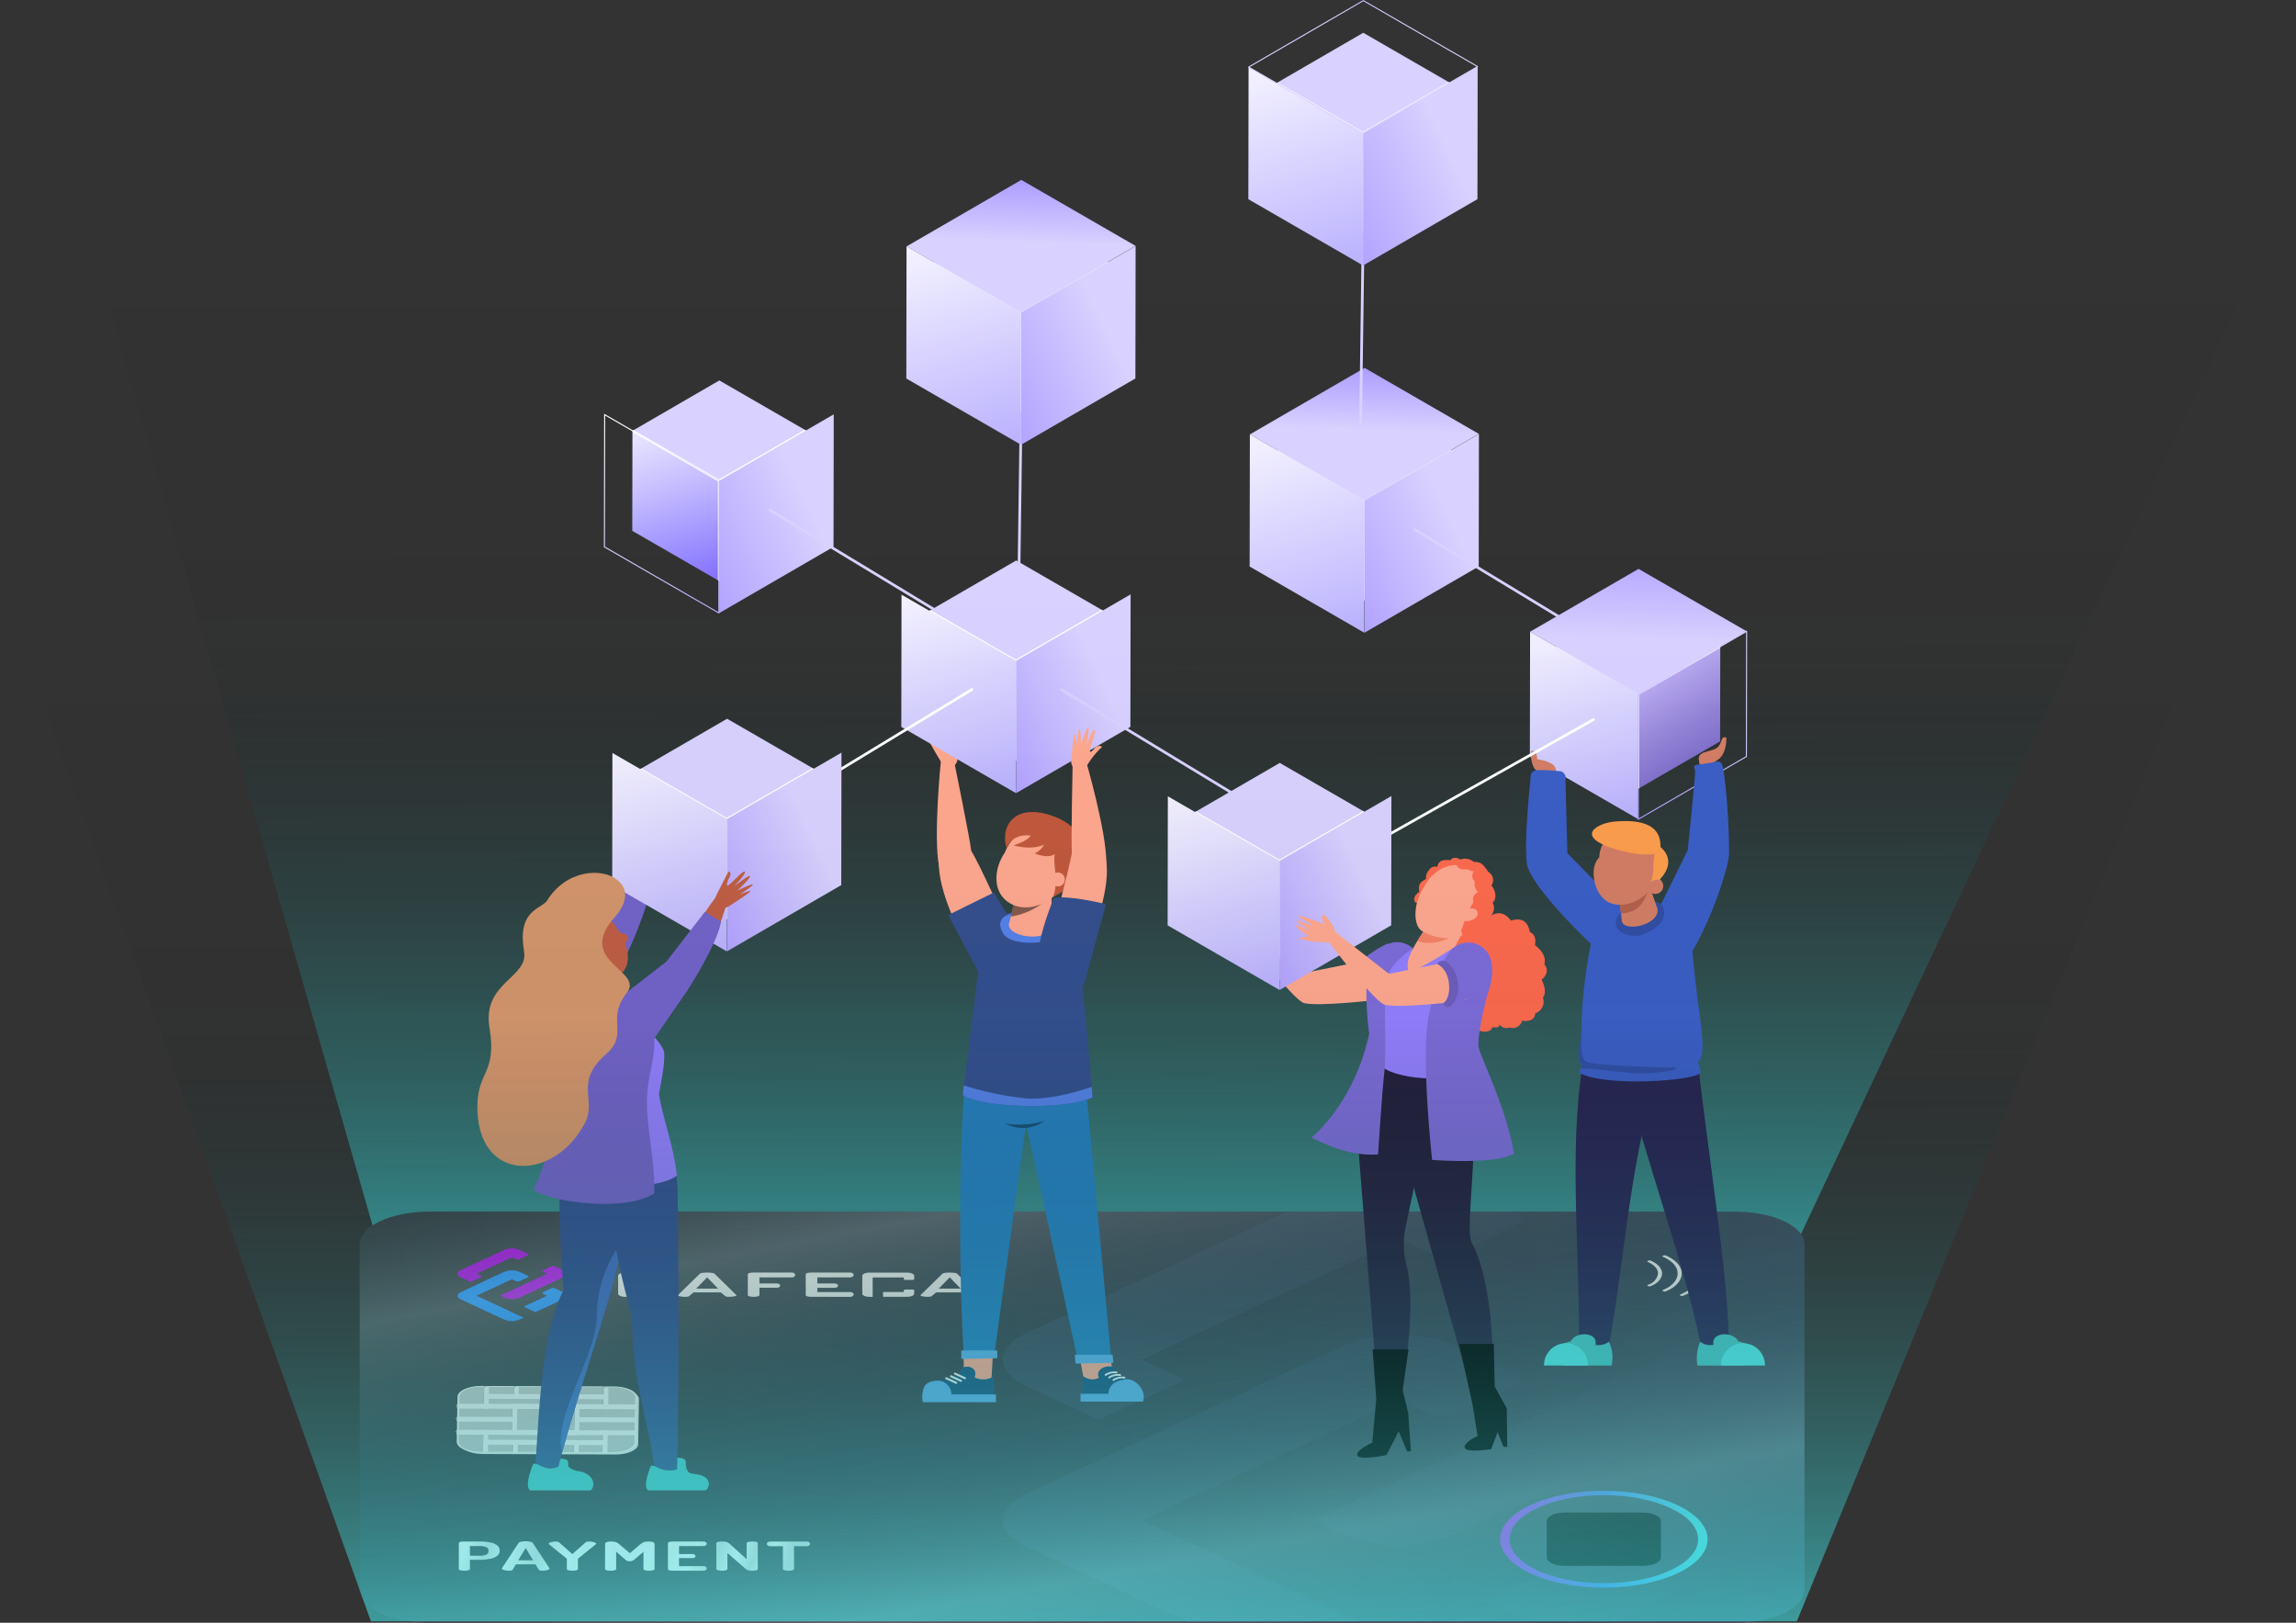 <svg id="others" xmlns="http://www.w3.org/2000/svg" xmlns:xlink="http://www.w3.org/1999/xlink" width="474.26" height="335.156" viewBox="0 0 474.26 335.156">
  <rect x="0" y="0" width="474.26" height="335.156" fill="#333333" stroke="none"/>
  <defs>
    <linearGradient id="linear-gradient" x1="0.578" y1="1" x2="0.574" gradientUnits="objectBoundingBox">
      <stop offset="0" stop-color="#46ebed"/>
      <stop offset="0.582" stop-color="#040f0f" stop-opacity="0.063"/>
      <stop offset="1" stop-opacity="0"/>
    </linearGradient>
    <linearGradient id="linear-gradient-2" y1="0.5" x2="1.012" y2="0.5" gradientUnits="objectBoundingBox">
      <stop offset="0" stop-color="#343a40"/>
      <stop offset="1" stop-color="#3e4c5e"/>
    </linearGradient>
    <linearGradient id="linear-gradient-3" y1="0.5" x2="1" y2="0.5" gradientUnits="objectBoundingBox">
      <stop offset="0" stop-color="#bd1ff6"/>
      <stop offset="0.502" stop-color="#4181ef"/>
      <stop offset="1" stop-color="#46ebed"/>
    </linearGradient>
    <linearGradient id="linear-gradient-4" x1="0.026" y1="-0.206" x2="1.127" y2="1.48" gradientUnits="objectBoundingBox">
      <stop offset="0" stop-opacity="0"/>
      <stop offset="0.192" stop-color="#fff" stop-opacity="0.192"/>
      <stop offset="0.394" stop-opacity="0"/>
      <stop offset="0.586" stop-color="#fff" stop-opacity="0.18"/>
      <stop offset="0.803" stop-opacity="0"/>
      <stop offset="1" stop-color="#fdfeff" stop-opacity="0.149"/>
    </linearGradient>
    <linearGradient id="linear-gradient-5" x1="0.014" y1="0.382" x2="0.939" y2="0.415" gradientUnits="objectBoundingBox">
      <stop offset="0" stop-color="#fff"/>
      <stop offset="0.069" stop-color="#dedfdf"/>
      <stop offset="0.139" stop-color="#fff"/>
      <stop offset="0.227" stop-color="#dedfdf"/>
      <stop offset="0.301" stop-color="#fff"/>
      <stop offset="0.372" stop-color="#fcfcfc"/>
      <stop offset="0.435" stop-color="#fff"/>
      <stop offset="0.506" stop-color="#fbfbfb"/>
      <stop offset="0.569" stop-color="#fff"/>
      <stop offset="0.636" stop-color="#fafafa"/>
      <stop offset="0.707" stop-color="#fff"/>
      <stop offset="0.778" stop-color="#dedfdf"/>
      <stop offset="0.841" stop-color="#fff"/>
      <stop offset="0.9" stop-color="#dedfdf"/>
      <stop offset="0.946" stop-color="#fff"/>
      <stop offset="1" stop-color="#dedfdf"/>
    </linearGradient>
    <linearGradient id="linear-gradient-6" x1="0.341" y1="-0.367" x2="0.599" y2="1.04" gradientUnits="objectBoundingBox">
      <stop offset="0" stop-color="#fff"/>
      <stop offset="0.166" stop-color="#f0eeff"/>
      <stop offset="0.494" stop-color="#c9c1ff"/>
      <stop offset="0.95" stop-color="#8b7bff"/>
      <stop offset="1" stop-color="#8473ff"/>
    </linearGradient>
    <linearGradient id="linear-gradient-7" x1="-0.155" y1="-1.314" x2="0.699" y2="1.051" gradientUnits="objectBoundingBox">
      <stop offset="0.546" stop-color="#cbbdff"/>
      <stop offset="0.752" stop-color="#9e8edf"/>
      <stop offset="1" stop-color="#6c5bbd"/>
    </linearGradient>
    <linearGradient id="linear-gradient-8" x1="0.184" y1="0.041" x2="1.414" y2="1.827" gradientUnits="objectBoundingBox">
      <stop offset="0.532" stop-color="#d9d1ff"/>
      <stop offset="1" stop-color="#ad9dff"/>
    </linearGradient>
    <linearGradient id="linear-gradient-9" x1="0.341" y1="-0.367" x2="0.599" y2="1.04" gradientUnits="objectBoundingBox">
      <stop offset="0" stop-color="#fff"/>
      <stop offset="0.276" stop-color="#f0eeff"/>
      <stop offset="0.82" stop-color="#c9c2ff"/>
      <stop offset="0.991" stop-color="#bcb3ff"/>
    </linearGradient>
    <linearGradient id="linear-gradient-10" x1="1.6" y1="-0.418" x2="-0.139" y2="1.033" gradientUnits="objectBoundingBox">
      <stop offset="0.532" stop-color="#d9d1ff"/>
      <stop offset="0.534" stop-color="#d8d0ff"/>
      <stop offset="1" stop-color="#ad9dff"/>
    </linearGradient>
    <linearGradient id="linear-gradient-11" x1="0.47" y1="0.995" x2="0.53" y2="0.005" xlink:href="#linear-gradient-8"/>
    <linearGradient id="linear-gradient-12" x1="-130.03" y1="69.838" x2="-130.03" y2="71.854" gradientUnits="objectBoundingBox">
      <stop offset="0.085" stop-color="#d9d1ff"/>
      <stop offset="0.087" stop-color="#d8d0ff"/>
      <stop offset="0.647" stop-color="#ad9dff"/>
      <stop offset="0.729" stop-color="#afa0ff"/>
      <stop offset="0.795" stop-color="#b8aaff"/>
      <stop offset="0.856" stop-color="#c6bbff"/>
      <stop offset="0.913" stop-color="#dad3ff"/>
      <stop offset="0.968" stop-color="#f3f1ff"/>
      <stop offset="0.988" stop-color="#fff"/>
    </linearGradient>
    <linearGradient id="linear-gradient-16" x1="0.404" y1="-0.025" x2="0.596" y2="1.024" xlink:href="#linear-gradient-9"/>
    <linearGradient id="linear-gradient-19" x1="-124.711" y1="75.093" x2="-124.711" y2="77.109" xlink:href="#linear-gradient-12"/>
    <linearGradient id="linear-gradient-20" x1="-3486.555" y1="19.787" x2="-3486.555" y2="20.846" xlink:href="#linear-gradient-12"/>
    <linearGradient id="linear-gradient-27" x1="-3608.76" y1="21.509" x2="-3608.76" y2="22.567" xlink:href="#linear-gradient-12"/>
    <linearGradient id="linear-gradient-33" x1="0.47" y1="0.995" x2="0.53" y2="0.005" xlink:href="#linear-gradient-8"/>
    <linearGradient id="linear-gradient-38" x1="1.064" y1="0.029" x2="-0.067" y2="0.973" xlink:href="#linear-gradient-10"/>
    <linearGradient id="linear-gradient-39" x1="0.446" y1="1.4" x2="0.542" y2="-0.194" xlink:href="#linear-gradient-8"/>
    <linearGradient id="linear-gradient-46" x1="-126.307" y1="70.378" x2="-126.307" y2="72.394" xlink:href="#linear-gradient-12"/>
    <linearGradient id="linear-gradient-47" x1="-97.898" y1="-26.375" x2="-97.898" y2="-24.365" xlink:href="#linear-gradient-12"/>
    <linearGradient id="linear-gradient-54" x1="-69.771" y1="-7.128" x2="-69.771" y2="-5.661" xlink:href="#linear-gradient-12"/>
  </defs>
  <path id="Path_2152" data-name="Path 2152" d="M7154.791,1466.307l-63.62-221.843h459.171l-104.3,221.843Z" transform="translate(-7076.082 -1207.074)" opacity="0.56" fill="url(#linear-gradient)" style="mix-blend-mode: screen;isolation: isolate"/>
  <g id="CAFECA" transform="translate(74.301 250.237)">
    <path id="Path_865" data-name="Path 865" d="M283.986,0H14.448C6.468,0,0,3.022,0,6.751V78.167c0,3.729,6.468,6.751,14.448,6.751H283.986c7.979,0,14.448-3.022,14.448-6.751V6.751c0-3.728-6.469-6.751-14.448-6.751" transform="translate(0 0)" fill="url(#linear-gradient-2)"/>
    <path id="Path_866" data-name="Path 866" d="M439.246,0H392.69L338.771,25.171c-6.4,2.989-6.4,7.835,0,10.824L353.82,43.02l17.758-8.29-8.885-4.147L415.968,5.713l6.215,2.9a7.147,7.147,0,0,0,5.327,0l12.431-5.8c1.471-.687,1.471-1.8,0-2.487Z" transform="translate(-201.131 0)" fill="#3e4c5e"/>
    <path id="Path_867" data-name="Path 867" d="M590.43,107.957l-12.38-5.779a7.145,7.145,0,0,0-5.327,0l-12.431,5.8c-1.471.687-1.471,1.8,0,2.487l6.215,2.9-53.274,24.87h0l-17.759,8.29,6.167,2.879c6.4,2.989,16.784,2.989,23.187,0l65.6-30.625c6.4-2.989,6.4-7.835,0-10.824" transform="translate(-298.397 -82.786)" fill="#3e4c5e"/>
    <path id="Path_868" data-name="Path 868" d="M644.218,286.542l-12.38-5.779a7.147,7.147,0,0,0-5.327,0l-12.431,5.8c-1.471.687-1.471,1.8,0,2.487l6.215,2.9-35.511,16.577,9.852,4.6h15.813l33.769-15.764c6.4-2.989,6.4-7.835,0-10.824" transform="translate(-352.184 -228.212)" fill="#3e4c5e"/>
    <path id="Path_869" data-name="Path 869" d="M362.693,175.416l1.8-.841h0l44.482-20.765h0l6.992-3.264,6.215,2.9a7.145,7.145,0,0,0,5.327,0l12.431-5.8c1.471-.687,1.471-1.8,0-2.487l-12.38-5.779c-6.4-2.989-16.785-2.989-23.187,0l-19.093,8.913.005,0-26.637,12.435-.006,0L338.77,170c-6.4,2.989-6.4,7.835,0,10.824l33.769,15.764h35.516Z" transform="translate(-201.131 -111.674)" fill="#3e4c5e"/>
    <path id="Path_870" data-name="Path 870" d="M54.747,46.143l7.29-3.4.851.4a.978.978,0,0,0,.729,0l1.7-.794c.2-.094.2-.246,0-.34l-1.694-.791a4.255,4.255,0,0,0-3.173,0L51.473,45.4c-.876.409-.876,1.072,0,1.481l2.06.961,2.43-1.134Z" transform="translate(-30.604 -33.31)" fill="#b100e8"/>
    <path id="Path_871" data-name="Path 871" d="M85.912,61.35l-1.694-.791a.976.976,0,0,0-.729,0l-1.7.794c-.2.094-.2.246,0,.34l.85.4-7.29,3.4h0l-2.43,1.134.844.394a4.256,4.256,0,0,0,3.173,0l8.978-4.191c.876-.409.876-1.072,0-1.481" transform="translate(-43.914 -49.257)" fill="#b100e8"/>
    <path id="Path_872" data-name="Path 872" d="M93.273,87.272c.876-.409.876-1.072,0-1.481L91.579,85a.978.978,0,0,0-.729,0l-1.7.794c-.2.094-.2.246,0,.34l.85.4L85.139,88.8l2.43,1.135Z" transform="translate(-51.275 -69.16)" fill="#1f8fff"/>
    <path id="Path_873" data-name="Path 873" d="M62.037,73.986l-7.29-3.4.246-.115h0l6.088-2.842h0l.957-.447.85.4a.976.976,0,0,0,.729,0l1.7-.794c.2-.094.2-.246,0-.34l-1.694-.791a4.256,4.256,0,0,0-3.173,0l-2.613,1.22h0l-3.645,1.7h0l-2.719,1.27c-.876.409-.876,1.072,0,1.481l8.978,4.191a4.256,4.256,0,0,0,3.173,0l.844-.394-2.43-1.134Z" transform="translate(-30.604 -53.211)" fill="#1f8fff"/>
    <path id="Path_874" data-name="Path 874" d="M177.293,72.5l-4.483-4.4a1.175,1.175,0,0,0-.577-.183,7.057,7.057,0,0,0-.962-.061,6.873,6.873,0,0,0-.94.061,1.178,1.178,0,0,0-.577.183l-4.505,4.4a.14.14,0,0,0-.023.061c0,.059.075.11.226.153a3.72,3.72,0,0,0,.589.105,6.064,6.064,0,0,0,.679.041,3.779,3.779,0,0,0,.532-.034.5.5,0,0,0,.306-.115l.906-.768h5.615l.928.768a.6.6,0,0,0,.306.115,3.31,3.31,0,0,0,.51.034,5.961,5.961,0,0,0,.69-.041,3.763,3.763,0,0,0,.589-.109c.158-.045.238-.1.238-.149,0-.014-.015-.034-.045-.061m-8.287-1.331,2.264-2.329,2.264,2.329Z" transform="translate(-99.507 -55.259)" fill="#f0eeeb"/>
    <path id="Path_875" data-name="Path 875" d="M303.269,72.5l-4.483-4.4a1.175,1.175,0,0,0-.577-.183,7.054,7.054,0,0,0-.962-.061,6.87,6.87,0,0,0-.94.061,1.178,1.178,0,0,0-.578.183l-4.505,4.4a.14.14,0,0,0-.023.061q0,.088.226.153a3.718,3.718,0,0,0,.589.105,6.063,6.063,0,0,0,.679.041,3.78,3.78,0,0,0,.532-.034.5.5,0,0,0,.306-.115l.906-.768h5.615l.928.768a.6.6,0,0,0,.306.115,3.311,3.311,0,0,0,.509.034,5.962,5.962,0,0,0,.691-.041,3.765,3.765,0,0,0,.589-.109c.158-.045.238-.1.238-.149,0-.014-.016-.034-.045-.061m-8.287-1.331,2.264-2.329,2.264,2.329Z" transform="translate(-175.375 -55.259)" fill="#f0eeeb"/>
    <path id="Path_876" data-name="Path 876" d="M202.739,72.864a3.532,3.532,0,0,1-.827-.09q-.373-.09-.373-.28V68.229q0-.18.34-.275a2.676,2.676,0,0,1,.724-.1h7.948a.886.886,0,0,1,.589.159.4.4,0,0,1-.012.682.914.914,0,0,1-.577.153h-6.612v1.254h3.509a1,1,0,0,1,.578.138.34.34,0,0,1,.011.608.959.959,0,0,1-.589.143h-3.509v1.5q0,.19-.373.28a3.535,3.535,0,0,1-.827.09" transform="translate(-121.376 -55.259)" fill="#f0eeeb"/>
    <path id="Path_877" data-name="Path 877" d="M232.682,72.864a2.667,2.667,0,0,1-.723-.095q-.339-.095-.339-.274V68.228q0-.179.339-.274a2.667,2.667,0,0,1,.723-.1h8.046a.928.928,0,0,1,.611.158.445.445,0,0,1,.181.327.439.439,0,0,1-.2.354.964.964,0,0,1-.587.153h-6.713v1.261H237.5a1.052,1.052,0,0,1,.588.137.336.336,0,0,1,.023.607A1,1,0,0,1,237.5,71h-3.481v.874h6.713a.99.99,0,0,1,.587.148.434.434,0,0,1,.2.359.445.445,0,0,1-.181.327.928.928,0,0,1-.611.158Z" transform="translate(-139.492 -55.259)" fill="#f0eeeb"/>
    <path id="Path_878" data-name="Path 878" d="M150.01,88.229c.773,0,1.4-.293,1.4-.654v-.7c0-.083-.144-.15-.322-.15h-1.5c-.177,0-.321.067-.321.15v.35h-4.288v1Z" transform="translate(-87.313 -70.625)" fill="#f0eeeb"/>
    <path id="Path_879" data-name="Path 879" d="M136.339,71.863v-3h6.433v.35c0,.083.144.15.322.15h1.5c.178,0,.322-.067.322-.15v-.7c0-.361-.627-.654-1.4-.654H135.6c-.773,0-1.4.293-1.4.654v3.7c0,.361.627.654,1.4.654h.745v-1Z" transform="translate(-80.818 -55.259)" fill="#f0eeeb"/>
    <path id="Path_880" data-name="Path 880" d="M276.812,88.229c.773,0,1.4-.293,1.4-.654v-.7c0-.083-.144-.15-.322-.15h-1.5c-.178,0-.321.067-.321.15v.35H271.78v1Z" transform="translate(-163.679 -70.625)" fill="#f0eeeb"/>
    <path id="Path_881" data-name="Path 881" d="M263.14,71.863v-3h6.433v.35c0,.083.144.15.322.15h1.5c.178,0,.322-.067.322-.15v-.7c0-.361-.627-.654-1.4-.654H262.4c-.773,0-1.4.293-1.4.654v3.7c0,.361.627.654,1.4.654h.745v-1Z" transform="translate(-157.184 -55.259)" fill="#f0eeeb"/>
    <path id="Path_882" data-name="Path 882" d="M84.333,210.211l-27.394-.1c-2.575-.01-4.646-.992-4.625-2.194l.161-9.227c.021-1.2,2.126-2.169,4.7-2.159l27.394.1c2.575.01,4.646.992,4.625,2.194l-.161,9.227c-.021,1.2-2.126,2.169-4.7,2.159" transform="translate(-31.505 -160.037)" fill="#f0eeeb"/>
    <path id="Path_883" data-name="Path 883" d="M82.918,208.139l-27.394-.1c-2.575-.01-4.646-.992-4.625-2.194l.161-9.227c.021-1.2,2.126-2.169,4.7-2.159l27.394.1c2.575.01,4.646.992,4.625,2.194l-.161,9.227c-.021,1.2-2.126,2.169-4.7,2.159" transform="translate(-30.653 -158.349)" fill="#cfcfcf"/>
    <path id="Path_884" data-name="Path 884" d="M82.654,207.825h-.04l-27.394-.1a8.285,8.285,0,0,1-3.426-.678c-.91-.432-1.406-1-1.4-1.61l.161-9.226c.011-.606.526-1.174,1.452-1.6a8.428,8.428,0,0,1,3.449-.652l27.394.1c2.681.01,4.844,1.036,4.822,2.288l-.161,9.226c-.022,1.245-2.2,2.251-4.861,2.251M55.419,194.141a7.7,7.7,0,0,0-3.13.6c-.85.39-1.323.912-1.333,1.468l-.161,9.227c-.02,1.149,1.966,2.091,4.427,2.1l27.394.1h.037c2.445,0,4.443-.924,4.463-2.067l.161-9.226c.01-.557-.445-1.082-1.282-1.478a7.6,7.6,0,0,0-3.146-.622l-27.394-.1h-.037" transform="translate(-30.352 -157.942)" fill="#fff"/>
    <path id="Path_885" data-name="Path 885" d="M86.565,198.5l0-.185-6.1-.023.034-1.946h0l.034-1.953h-.4l-.033,1.86-5.5-.021.033-1.861h-.4l-.033,1.861-6.028-.023.033-1.861h-.4L67.79,196.2l-5.763-.022.033-1.861h-.4l-.033,1.861-5.763-.022L55.9,194.3h-.4l-.033,1.861-.035,2.038-5.818-.022,0,.185,5.818.022,5.9.022-.043,2.494L49.57,200.85l0,.185,11.713.044-.044,2.494-5.763-.022-5.95-.023,0,.185,5.818.022-.034,1.946-.034,1.953h.4l.032-1.861,5.763.022-.034,1.955h.4l.034-1.955,5.763.022-.033,1.861h.4l.032-1.861,6.028.023-.034,1.955.4,0,.034-1.955,5.5.021-.033,1.861h.4l.032-1.861h0l.035-2.038,6.1.023,0-.185-6.1-.023-5.9-.022.043-2.494,11.992.046,0-.185-11.991-.045.043-2.494,5.7.022Zm-30.654-.3h-.08l.033-1.854,5.763.022v0h.4v0l5.763.022-.016.927-.016.927-6.425-.024Zm-.177,5.543h.08l5.418.021,6.425.024-.016.927-.016.927L55.7,205.592Zm24.243.092-.033,1.853-11.923-.045.016-.927.016-.927,6.425.024Zm-5.892-.207-6.028-.023h0l-6.424-.024.09-5.173,6.028.023,6.425.024Zm5.989-5.336-5.5-.021h0l-6.425-.024.016-.927.016-.927,6.028.023v0h.4v0l5.5.021Z" transform="translate(-29.823 -158.218)" fill="#8c8c8c"/>
    <path id="Path_21393" data-name="Path 21393" d="M0,0,5.378.05l.056,12.866-5.378-.05Z" transform="translate(31.951 45.606) rotate(-89.534)" fill="none" stroke="#fff" stroke-width="1"/>
    <path id="Path_21394" data-name="Path 21394" d="M0,0,2.046.019,2.1,12.354.053,12.335Z" transform="translate(38.478 40.253) rotate(-89.534)" fill="none" stroke="#fff" stroke-width="1"/>
    <path id="Path_21395" data-name="Path 21395" d="M0,0,2.046.019,2.1,12.354.053,12.335Z" transform="translate(26.142 40.206) rotate(-89.534)" fill="none" stroke="#fff" stroke-width="1"/>
    <path id="Path_21396" data-name="Path 21396" d="M0,0,2.046.019,2.1,12.354.053,12.335Z" transform="translate(38.348 47.676) rotate(-89.534)" fill="none" stroke="#fff" stroke-width="1"/>
    <path id="Path_21397" data-name="Path 21397" d="M0,0,2.046.019,2.1,12.354.053,12.335Z" transform="translate(26.012 47.629) rotate(-89.534)" fill="none" stroke="#fff" stroke-width="1"/>
    <line id="Line_4" data-name="Line 4" x2="6.303" y2="0.024" transform="translate(50.814 40.3)" fill="none" stroke="#fff" stroke-width="1"/>
    <line id="Line_5" data-name="Line 5" x2="6.303" y2="0.024" transform="translate(50.72 45.677)" fill="none" stroke="#fff" stroke-width="1"/>
    <line id="Line_6" data-name="Line 6" x2="6.303" y2="0.024" transform="translate(20.118 40.183)" fill="none" stroke="#fff" stroke-width="1"/>
    <line id="Line_7" data-name="Line 7" x2="6.303" y2="0.024" transform="translate(20.024 45.561)" fill="none" stroke="#fff" stroke-width="1"/>
    <line id="Line_8" data-name="Line 8" x2="11.927" y2="0.045" transform="translate(20.071 42.872)" fill="none" stroke="#fff" stroke-width="1"/>
    <line id="Line_9" data-name="Line 9" x2="12.205" y2="0.046" transform="translate(44.863 42.966)" fill="none" stroke="#fff" stroke-width="1"/>
    <line id="Line_10" data-name="Line 10" x1="0.034" y2="1.96" transform="translate(25.978 47.629)" fill="none" stroke="#fff" stroke-width="1"/>
    <line id="Line_11" data-name="Line 11" x1="0.034" y2="1.96" transform="translate(38.314 47.676)" fill="none" stroke="#fff" stroke-width="1"/>
    <line id="Line_12" data-name="Line 12" x1="0.034" y2="1.96" transform="translate(50.649 47.723)" fill="none" stroke="#fff" stroke-width="1"/>
    <line id="Line_13" data-name="Line 13" x1="0.036" y2="2.055" transform="translate(32.144 47.653)" fill="none" stroke="#fff" stroke-width="1"/>
    <line id="Line_14" data-name="Line 14" x1="0.036" y2="2.055" transform="translate(44.746 47.701)" fill="none" stroke="#fff" stroke-width="1"/>
    <line id="Line_15" data-name="Line 15" x1="0.034" y2="1.96" transform="translate(26.177 36.2)" fill="none" stroke="#fff" stroke-width="1"/>
    <line id="Line_16" data-name="Line 16" x1="0.034" y2="1.96" transform="translate(38.513 36.247)" fill="none" stroke="#fff" stroke-width="1"/>
    <line id="Line_17" data-name="Line 17" x1="0.034" y2="1.96" transform="translate(50.849 36.294)" fill="none" stroke="#fff" stroke-width="1"/>
    <line id="Line_18" data-name="Line 18" x1="0.036" y2="2.055" transform="translate(32.344 36.223)" fill="none" stroke="#fff" stroke-width="1"/>
    <line id="Line_19" data-name="Line 19" x1="0.036" y2="2.055" transform="translate(44.944 36.271)" fill="none" stroke="#fff" stroke-width="1"/>
    <path id="Path_886" data-name="Path 886" d="M87.427,199.691l0-.186-6.1-.023.034-1.953.034-1.96-.4,0-.033,1.867-5.505-.021.033-1.867-.4,0-.033,1.867-6.035-.023.033-1.867h-.4l-.033,1.867-5.769-.022.033-1.867h-.4l-.033,1.867-5.771-.022.033-1.867h-.4l-.033,1.867-.035,2.046-5.825-.022,0,.186,5.825.022,5.9.022-.043,2.5-11.728-.045,0,.186,11.728.045-.044,2.5-5.48-.021-6.248-.024,0,.186,5.825.022-.033,1.953-.034,1.96h.4L56.522,207l5.769.022-.033,1.962h.4l.033-1.962,5.771.022-.033,1.867h.4l.033-1.867,6.035.023-.034,1.962h.4l.034-1.962,5.5.021-.032,1.868h.4l.032-1.867h0l.035-2.046,6.1.023,0-.186-6.1-.023-5.9-.022.044-2.5,12.006.046,0-.186-12.007-.046.044-2.5,5.7.022Zm-30.693-.3h-.08l.033-1.86,5.77.022v0h.4v0l5.77.022-.016.93-.016.93-6.433-.024Zm-.177,5.563h.081L68.5,205l-.016.93-.016.93-11.938-.045Zm24.274.092L80.8,206.9l-11.938-.045.016-.93.016-.93,6.433.025Zm-5.9-.208-4.318-.016-1.716-.007-2.107-.008-4.327-.017.091-5.192,6.035.023h0l6.433.024Zm6-5.355-5.505-.021-6.432-.024.016-.93.016-.93,6.035.023v0h.4v0l5.5.021Z" transform="translate(-30.314 -159.179)" fill="#fff"/>
    <path id="Path_887" data-name="Path 887" d="M669.138,59.69a.7.7,0,0,1-.317-.067c-.153-.082-.134-.206.041-.277a2.832,2.832,0,0,0,2.041-2.262c.038-.942-.71-1.819-2.052-2.406-.17-.074-.178-.2-.02-.277a.8.8,0,0,1,.594-.009c1.515.662,2.359,1.646,2.318,2.7-.04,1.022-.911,1.975-2.329,2.55a.751.751,0,0,1-.276.048" transform="translate(-402.733 -44.249)" fill="#eaeaea"/>
    <path id="Path_888" data-name="Path 888" d="M676.983,56.083a.7.7,0,0,1-.317-.067c-.153-.082-.134-.206.041-.277,1.813-.736,2.926-1.968,2.978-3.3.055-1.371-1.035-2.648-2.99-3.5-.17-.074-.178-.2-.02-.277a.8.8,0,0,1,.594-.009c2.128.93,3.315,2.314,3.256,3.8-.056,1.438-1.278,2.778-3.268,3.585a.747.747,0,0,1-.276.048" transform="translate(-407.458 -39.577)" fill="#eaeaea"/>
    <path id="Path_889" data-name="Path 889" d="M686.017,52.975a.7.7,0,0,1-.317-.067c-.152-.082-.133-.206.042-.277,2.3-.936,3.721-2.5,3.788-4.187.069-1.741-1.316-3.362-3.8-4.447-.17-.074-.178-.2-.02-.277a.8.8,0,0,1,.594-.009c2.657,1.162,4.139,2.89,4.066,4.741-.072,1.8-1.6,3.468-4.077,4.476a.752.752,0,0,1-.276.048" transform="translate(-412.898 -35.551)" fill="#eaeaea"/>
    <path id="Path_890" data-name="Path 890" d="M613.657,330.546c-11.814,0-21.425-4.487-21.425-10s9.611-10,21.425-10,21.425,4.487,21.425,10-9.611,10-21.425,10m0-19.092c-10.737,0-19.473,4.078-19.473,9.09s8.735,9.09,19.473,9.09,19.473-4.078,19.473-9.09-8.735-9.09-19.473-9.09" transform="translate(-356.669 -252.882)" fill="url(#linear-gradient-3)"/>
    <path id="Path_891" data-name="Path 891" d="M636.315,345.778H620.182c-2.047,0-3.721-.782-3.721-1.737V336.51c0-.955,1.675-1.737,3.721-1.737h16.133c2.047,0,3.721.782,3.721,1.737v7.531c0,.955-1.675,1.737-3.721,1.737" transform="translate(-371.262 -272.613)"/>
    <path id="Path_896" data-name="Path 896" d="M283.986,0H14.448C6.468,0,0,3.022,0,6.751V78.167c0,3.729,6.468,6.751,14.448,6.751H283.986c7.979,0,14.448-3.022,14.448-6.751V6.751c0-3.728-6.469-6.751-14.448-6.751" transform="translate(0 0)" fill="url(#linear-gradient-4)" style="mix-blend-mode: screen;isolation: isolate"/>
    <path id="Path_2269" data-name="Path 2269" d="M1.808-2.03a3.42,3.42,0,0,1-.777-.082Q.678-2.195.66-2.376V-7.719q0-.14.247-.239a1.732,1.732,0,0,1,.636-.1H5.076a10.51,10.51,0,0,1,2.031.181,3.484,3.484,0,0,1,1.448.585A1.3,1.3,0,0,1,9.085-6.2v.049a1.3,1.3,0,0,1-.548,1.088,3.588,3.588,0,0,1-1.493.594,11.68,11.68,0,0,1-2.111.19L2.956-4.289v1.913q0,.181-.353.264A3.507,3.507,0,0,1,1.808-2.03ZM2.956-5.122H4.935a3.206,3.206,0,0,0,1.378-.227.731.731,0,0,0,.477-.721v-.091a.729.729,0,0,0-.477-.726,3.329,3.329,0,0,0-1.378-.231H2.956ZM11.011-2.03a3.853,3.853,0,0,1-.654-.058,2.522,2.522,0,0,1-.565-.157q-.23-.1-.23-.231a.329.329,0,0,1,.018-.082l3.409-5.186a.879.879,0,0,1,.556-.272,4.517,4.517,0,0,1,.927-.091,4.482,4.482,0,0,1,.936.091.868.868,0,0,1,.548.272l3.409,5.186a.2.2,0,0,1,.035.082q0,.124-.238.227a2.54,2.54,0,0,1-.574.161,3.853,3.853,0,0,1-.654.058,2.258,2.258,0,0,1-.486-.045.393.393,0,0,1-.274-.169l-.671-1.1H12.441l-.654,1.1a.4.4,0,0,1-.283.169A2.385,2.385,0,0,1,11.011-2.03Zm1.925-2.152h3.073L14.473-6.714ZM24.117-2.03a3.376,3.376,0,0,1-.786-.087q-.362-.087-.362-.26v-2.07a.13.13,0,0,0-.053-.107L19.259-7.505a.151.151,0,0,1-.044-.062.166.166,0,0,1-.009-.045q0-.132.247-.231a2.883,2.883,0,0,1,.6-.157,4.169,4.169,0,0,1,.671-.058A1.266,1.266,0,0,1,21.149-8a.88.88,0,0,1,.265.161l2.7,2.383L26.8-7.843A1.139,1.139,0,0,1,27.084-8a1.266,1.266,0,0,1,.424-.054A4.009,4.009,0,0,1,28.171-8a3.094,3.094,0,0,1,.6.157q.256.1.256.231a.166.166,0,0,1-.009.045.151.151,0,0,1-.044.062L25.318-4.553a.13.13,0,0,0-.053.107v2.07q0,.173-.362.26A3.376,3.376,0,0,1,24.117-2.03Zm7.9,0a3.376,3.376,0,0,1-.786-.087q-.362-.087-.362-.26V-7.522q0-.3.362-.416a2.493,2.493,0,0,1,.786-.12,5.226,5.226,0,0,1,.715.041,1.845,1.845,0,0,1,.548.165,2.6,2.6,0,0,1,.539.363l2.173,1.847,2.155-1.847a4.108,4.108,0,0,1,.556-.363,1.648,1.648,0,0,1,.539-.165,5.269,5.269,0,0,1,.707-.041,2.471,2.471,0,0,1,.795.12.434.434,0,0,1,.353.416v5.145q0,.173-.362.26a3.376,3.376,0,0,1-.786.087,3.376,3.376,0,0,1-.786-.087Q38.8-2.2,38.8-2.376V-5.914L36.746-4.2a1.071,1.071,0,0,1-.371.169,1.723,1.723,0,0,1-.424.054,1.676,1.676,0,0,1-.4-.049.947.947,0,0,1-.362-.173L33.161-5.971v3.6q0,.173-.353.26A3.346,3.346,0,0,1,32.012-2.03Zm12.841,0a2.614,2.614,0,0,1-.689-.087q-.318-.087-.318-.26V-7.711q0-.173.318-.26a2.615,2.615,0,0,1,.689-.087h6.288a.835.835,0,0,1,.556.148.422.422,0,0,1,.168.313.413.413,0,0,1-.185.338.882.882,0,0,1-.539.14h-5v1.649h2.685a.947.947,0,0,1,.539.128.365.365,0,0,1,.185.3.372.372,0,0,1-.168.276.89.89,0,0,1-.556.136H46.143V-2.97h5a.882.882,0,0,1,.539.14.413.413,0,0,1,.185.338.422.422,0,0,1-.168.313.835.835,0,0,1-.556.148Zm10.139,0a3.376,3.376,0,0,1-.786-.087q-.362-.087-.362-.26V-7.719q0-.173.362-.256a3.538,3.538,0,0,1,.786-.082,4.836,4.836,0,0,1,.7.041,1.7,1.7,0,0,1,.512.161,2.211,2.211,0,0,1,.5.367l3.409,3.076V-7.719q0-.181.362-.26a3.717,3.717,0,0,1,.786-.078,3.684,3.684,0,0,1,.795.078q.353.078.353.26v5.343q0,.173-.353.26a3.346,3.346,0,0,1-.795.087,3.565,3.565,0,0,1-.751-.074,1.194,1.194,0,0,1-.556-.264L56.14-5.683v3.306q0,.173-.353.26A3.346,3.346,0,0,1,54.992-2.03Zm13.76,0a3.346,3.346,0,0,1-.795-.087Q67.6-2.2,67.6-2.376V-7.093h-2.6a.853.853,0,0,1-.53-.148.424.424,0,0,1-.194-.338A.433.433,0,0,1,64.46-7.9a.824.824,0,0,1,.548-.153h7.472a.819.819,0,0,1,.556.153.441.441,0,0,1,.168.326.429.429,0,0,1-.185.338.846.846,0,0,1-.539.148H69.9v4.716q0,.173-.362.26A3.376,3.376,0,0,1,68.752-2.03Z" transform="translate(19.813 76.199)" fill="url(#linear-gradient-5)"/>
  </g>
  <g id="Group_4216" data-name="Group 4216">
    <g id="boxes" transform="translate(124.741)">
      <g id="Group_1013" data-name="Group 1013" transform="translate(133.382 75.986)">
        <g id="Group_1012" data-name="Group 1012">
          <g id="Group_1008" data-name="Group 1008" transform="translate(5.752 6.643)">
            <g id="Group_1007" data-name="Group 1007">
              <g id="Group_1006" data-name="Group 1006" transform="translate(0 10.325)">
                <path id="Path_1994" data-name="Path 1994" d="M457.1,1369.557l-17.84-10.293-.039,20.669,17.879,10.322.024-.014v-20.7Z" transform="translate(-439.223 -1359.198)" fill="url(#linear-gradient-6)"/>
                <path id="Path_1995" data-name="Path 1995" d="M475.639,1359.2v.028l-17.89,10.369,0,20.678,17.886-10.349.035-20.706Z" transform="translate(-439.812 -1359.196)" fill="url(#linear-gradient-7)"/>
              </g>
              <path id="Path_1996" data-name="Path 1996" d="M475.05,1358.861v-.028l-17.844-10.3-17.914,10.383v.027l17.844,10.3Z" transform="translate(-439.225 -1348.531)" fill="url(#linear-gradient-8)"/>
            </g>
            <path id="Path_1997" data-name="Path 1997" d="M475.088,1359.449v-.275l-.237-.129-17.716,10.281-17.645-10.2-.23.131,0,.225,17.655,10.223.005,20.441.231.128.231-.134-.03-20.436Z" transform="translate(-439.224 -1348.866)" fill="#fff"/>
          </g>
          <g id="Group_1011" data-name="Group 1011">
            <g id="Group_1010" data-name="Group 1010" style="mix-blend-mode: soft-light;isolation: isolate">
              <g id="Group_1009" data-name="Group 1009" transform="translate(0 13.637)">
                <path id="Path_1998" data-name="Path 1998" d="M456.9,1369.44l-23.568-13.607-.046,27.311,23.614,13.634.032-.018v-27.337Z" transform="translate(-433.282 -1355.757)" fill="url(#linear-gradient-9)"/>
                <path id="Path_1999" data-name="Path 1999" d="M481.379,1355.755v.037l-23.629,13.7v27.337l23.629-13.7.047-27.348Z" transform="translate(-434.06 -1355.755)" fill="url(#linear-gradient-10)"/>
              </g>
              <path id="Path_2000" data-name="Path 2000" d="M480.6,1355.313v-.038l-23.568-13.606-23.66,13.713v.037l23.568,13.607Z" transform="translate(-433.285 -1341.67)" fill="url(#linear-gradient-11)"/>
            </g>
          </g>
        </g>
        <path id="Path_2001" data-name="Path 2001" d="M468.375,1376.367c-.181-.118.066-.6.29-.48l36.893,22.339a.281.281,0,0,1,.095.385h0a.281.281,0,0,1-.385.095Z" transform="translate(-434.396 -1342.758)" fill="url(#linear-gradient-12)"/>
      </g>
      <g id="Group_1021" data-name="Group 1021" transform="translate(0 71.93)">
        <g id="Group_1020" data-name="Group 1020">
          <g id="Group_1016" data-name="Group 1016" transform="translate(5.859 6.643)">
            <g id="Group_1015" data-name="Group 1015">
              <g id="Group_1014" data-name="Group 1014" transform="translate(0 10.325)">
                <path id="Path_2002" data-name="Path 2002" d="M319.447,1365.368l-17.84-10.293-.039,20.669,17.879,10.322.024-.014v-20.7Z" transform="translate(-301.568 -1355.008)" fill="url(#linear-gradient-6)"/>
                <path id="Path_2003" data-name="Path 2003" d="M337.984,1355.006v.028l-17.89,10.369,0,20.678,17.887-10.349.035-20.706Z" transform="translate(-302.157 -1355.006)" fill="url(#linear-gradient-7)"/>
              </g>
              <path id="Path_2004" data-name="Path 2004" d="M337.4,1354.672v-.028l-17.844-10.3-17.914,10.383v.027l17.844,10.3Z" transform="translate(-301.57 -1344.342)" fill="url(#linear-gradient-8)"/>
            </g>
            <path id="Path_2005" data-name="Path 2005" d="M337.433,1355.26v-.275l-.237-.129-17.716,10.281-17.645-10.2-.23.131,0,.225,17.656,10.223.005,20.442.231.128.231-.133-.03-20.436Z" transform="translate(-301.569 -1344.676)" fill="#fff"/>
          </g>
          <g id="Group_1019" data-name="Group 1019">
            <g id="Group_1018" data-name="Group 1018" style="mix-blend-mode: soft-light;isolation: isolate">
              <g id="Group_1017" data-name="Group 1017" transform="translate(0 13.527)">
                <path id="Path_2006" data-name="Path 2006" d="M319.237,1392.705l-23.721-13.7.047-27.558,23.675,13.669.138-.081v27.586Zm-23.506-13.82,23.431,13.529v-27.09l-23.385-13.5Z" transform="translate(-295.516 -1351.451)" fill="url(#linear-gradient-16)"/>
                <path id="Path_2007" data-name="Path 2007" d="M343.725,1351.565v.037L320.1,1365.3v27.337l23.629-13.7.047-27.348Z" transform="translate(-296.298 -1351.455)" fill="url(#linear-gradient-10)"/>
              </g>
              <path id="Path_2008" data-name="Path 2008" d="M342.947,1351.124v-.037l-23.568-13.607-23.661,13.714v.036l23.568,13.607Z" transform="translate(-295.522 -1337.48)" fill="url(#linear-gradient-11)"/>
            </g>
          </g>
        </g>
        <path id="Path_2009" data-name="Path 2009" d="M330.721,1372.178c-.182-.118.065-.6.291-.48l36.893,22.339a.279.279,0,0,1,.094.384h0a.28.28,0,0,1-.385.095Z" transform="translate(-296.634 -1338.568)" fill="url(#linear-gradient-19)"/>
      </g>
      <g id="Group_1029" data-name="Group 1029" transform="translate(62.467 37.156)">
        <path id="Path_2010" data-name="Path 2010" d="M384.277,1347.339c.01-.216.547-.245.562.008l-.591,43.126a.281.281,0,0,1-.285.277h0a.279.279,0,0,1-.276-.285Z" transform="translate(-360.789 -1303.014)" fill="url(#linear-gradient-20)"/>
        <g id="Group_1028" data-name="Group 1028">
          <g id="Group_1024" data-name="Group 1024" transform="translate(5.752 6.643)">
            <g id="Group_1023" data-name="Group 1023">
              <g id="Group_1022" data-name="Group 1022" transform="translate(0 10.325)">
                <path id="Path_2011" data-name="Path 2011" d="M383.856,1329.451l-17.84-10.293-.039,20.669,17.879,10.323.024-.014v-20.7Z" transform="translate(-365.977 -1319.091)" fill="url(#linear-gradient-6)"/>
                <path id="Path_2012" data-name="Path 2012" d="M402.393,1319.089v.028l-17.89,10.369,0,20.678,17.887-10.349.035-20.706Z" transform="translate(-366.566 -1319.089)" fill="url(#linear-gradient-7)"/>
              </g>
              <path id="Path_2013" data-name="Path 2013" d="M401.8,1318.755v-.028l-17.844-10.3-17.914,10.383v.027l17.844,10.3Z" transform="translate(-365.979 -1308.425)" fill="url(#linear-gradient-8)"/>
            </g>
            <path id="Path_2014" data-name="Path 2014" d="M401.842,1319.343v-.275l-.237-.129-17.716,10.281-17.645-10.2-.23.131,0,.225,17.656,10.223.005,20.442.231.128.231-.134-.03-20.436Z" transform="translate(-365.978 -1308.759)" fill="#fff"/>
          </g>
          <g id="Group_1027" data-name="Group 1027">
            <g id="Group_1026" data-name="Group 1026" style="mix-blend-mode: soft-light;isolation: isolate">
              <g id="Group_1025" data-name="Group 1025" transform="translate(0 13.637)">
                <path id="Path_2015" data-name="Path 2015" d="M383.65,1329.333l-23.568-13.607-.046,27.311,23.614,13.634.032-.019v-27.337Z" transform="translate(-360.036 -1315.651)" fill="url(#linear-gradient-9)"/>
                <path id="Path_2016" data-name="Path 2016" d="M408.134,1315.648v.037l-23.629,13.7v27.337l23.629-13.7.047-27.348Z" transform="translate(-360.815 -1315.648)" fill="url(#linear-gradient-10)"/>
              </g>
              <path id="Path_2017" data-name="Path 2017" d="M407.356,1315.207v-.037l-23.568-13.607-23.66,13.714v.036l23.568,13.608Z" transform="translate(-360.039 -1301.563)" fill="url(#linear-gradient-11)"/>
            </g>
          </g>
        </g>
      </g>
      <g id="Group_1037" data-name="Group 1037" transform="translate(133.101)">
        <path id="Path_2018" data-name="Path 2018" d="M457.252,1309.09c.01-.217.547-.246.562.007l-.591,43.126a.281.281,0,0,1-.285.277h0a.279.279,0,0,1-.276-.284Z" transform="translate(-433.745 -1264.641)" fill="url(#linear-gradient-27)"/>
        <g id="Group_1036" data-name="Group 1036">
          <g id="Group_1032" data-name="Group 1032" transform="translate(5.77 6.767)">
            <g id="Group_1031" data-name="Group 1031">
              <g id="Group_1030" data-name="Group 1030" transform="translate(0 10.325)">
                <path id="Path_2019" data-name="Path 2019" d="M456.831,1291.2l-17.839-10.293-.039,20.668,17.879,10.323.024-.014v-20.7Z" transform="translate(-438.952 -1280.842)" fill="url(#linear-gradient-6)"/>
                <path id="Path_2020" data-name="Path 2020" d="M475.368,1280.84v.028l-17.89,10.369,0,20.678,17.887-10.35.035-20.706Z" transform="translate(-439.541 -1280.84)" fill="url(#linear-gradient-7)"/>
              </g>
              <path id="Path_2021" data-name="Path 2021" d="M474.78,1280.506v-.028l-17.844-10.3-17.914,10.383v.028l17.844,10.3Z" transform="translate(-438.954 -1270.176)" fill="url(#linear-gradient-8)"/>
            </g>
            <path id="Path_2022" data-name="Path 2022" d="M474.817,1281.094v-.274l-.237-.129-17.716,10.28-17.645-10.2-.23.131,0,.225,17.656,10.222.005,20.442.231.128.231-.134-.03-20.436Z" transform="translate(-438.953 -1270.51)" fill="#fff"/>
          </g>
          <g id="Group_1035" data-name="Group 1035">
            <g id="Group_1034" data-name="Group 1034" style="mix-blend-mode: soft-light;isolation: isolate">
              <g id="Group_1033" data-name="Group 1033" transform="translate(0.018 13.761)">
                <path id="Path_2023" data-name="Path 2023" d="M456.625,1291.085l-23.568-13.608-.046,27.311,23.614,13.634.032-.018v-27.338Z" transform="translate(-433.011 -1277.402)" fill="url(#linear-gradient-9)"/>
                <path id="Path_2024" data-name="Path 2024" d="M481.109,1277.4v.037l-23.629,13.7v27.337l23.629-13.7.046-27.347Z" transform="translate(-433.79 -1277.4)" fill="url(#linear-gradient-10)"/>
              </g>
              <path id="Path_2025" data-name="Path 2025" d="M456.668,1290.792l-.054-.031-23.622-13.639v-.16l.053-.031,23.715-13.745.053.031,23.622,13.638v.161l-.053.031Zm-23.385-13.75,23.384,13.5,23.478-13.609-23.385-13.5Z" transform="translate(-432.992 -1263.186)" fill="url(#linear-gradient-33)"/>
            </g>
          </g>
        </g>
      </g>
    </g>
    <g id="male_02" data-name="male 02" transform="translate(315.225 117.494)">
      <g id="Group_1044" data-name="Group 1044" transform="translate(0.784)">
        <g id="Group_1040" data-name="Group 1040" transform="translate(5.437 6.279)">
          <g id="Group_1039" data-name="Group 1039">
            <g id="Group_1038" data-name="Group 1038" transform="translate(0 9.759)">
              <path id="Path_2026" data-name="Path 2026" d="M515.586,1410.9l-16.862-9.729-.037,19.536,16.9,9.757.023-.013v-19.564Z" transform="translate(-498.686 -1401.109)" fill="url(#linear-gradient-6)"/>
              <path id="Path_2027" data-name="Path 2027" d="M533.107,1401.107v.026l-16.91,9.8,0,19.545,16.907-9.782.033-19.571Z" transform="translate(-499.244 -1401.107)" fill="url(#linear-gradient-7)"/>
            </g>
            <path id="Path_2028" data-name="Path 2028" d="M532.551,1400.791v-.026l-16.867-9.738-16.933,9.814v.026l16.867,9.738Z" transform="translate(-498.688 -1391.027)" fill="url(#linear-gradient-8)"/>
          </g>
          <path id="Path_2029" data-name="Path 2029" d="M532.587,1401.347v-.26l-.224-.122-16.745,9.717-16.678-9.642-.218.124,0,.213,16.688,9.662,0,19.322.218.121.218-.126-.029-19.317Z" transform="translate(-498.687 -1391.344)" fill="#fff"/>
        </g>
        <g id="Group_1043" data-name="Group 1043">
          <g id="Group_1042" data-name="Group 1042" style="mix-blend-mode: soft-light;isolation: isolate">
            <g id="Group_1041" data-name="Group 1041" transform="translate(0 12.704)">
              <path id="Path_2030" data-name="Path 2030" d="M515.391,1410.79l-22.277-12.862-.043,25.815,22.32,12.887.03-.017v-25.84Z" transform="translate(-493.071 -1397.672)" fill="url(#linear-gradient-9)"/>
              <path id="Path_2031" data-name="Path 2031" d="M516.088,1436.854v-26.087l.054-.031,22.281-12.915v-.158l.258.149v.062l-.045,25.91-.053.031Zm.215-25.964v25.592l22.12-12.821.044-25.617Z" transform="translate(-493.803 -1397.663)" fill="url(#linear-gradient-38)"/>
            </g>
            <path id="Path_2032" data-name="Path 2032" d="M537.8,1397.438v-.035l-22.277-12.861L493.158,1397.5v.035l22.277,12.862Z" transform="translate(-493.074 -1384.541)" fill="url(#linear-gradient-39)"/>
          </g>
        </g>
      </g>
      <g id="Group_1055" data-name="Group 1055" transform="translate(0 34.774)">
        <path id="Path_2033" data-name="Path 2033" d="M532.884,1425.2s1.928-.815,1.93-4.635c-1.292-.593-.746,1.339-2.083,2.176s-4.162.491-3.546,2.761C529.054,1427.351,532.475,1425.709,532.884,1425.2Z" transform="translate(-493.433 -1420.458)" fill="#d47e66"/>
        <path id="Path_2034" data-name="Path 2034" d="M494.7,1427.525s-1.428-.237-1.429-4.058c1.292-.594,1.334,1.631,1.334,1.631s4.41.459,3.8,2.729A9.348,9.348,0,0,0,494.7,1427.525Z" transform="translate(-492.293 -1420.551)" fill="#d47e66"/>
        <path id="Path_2035" data-name="Path 2035" d="M510.184,1454.212c6.649,3.2,2.289,12.267-2.449,11.125,0,0-12.646-11.559-15.049-17.562-1.193-2.978.509-18.627.509-18.627-.029-.781-.015-1.229,1.081-1.679a41.27,41.27,0,0,1,5.263.259,1.5,1.5,0,0,1,.861,1.779l.387,15.112Z" transform="translate(-492.261 -1420.681)" fill="#3b5fc7"/>
        <g id="Group_1048" data-name="Group 1048" transform="translate(3.711 35.032)">
          <path id="Path_2036" data-name="Path 2036" d="M528.283,1488.65c1.987,18.763,6.5,45.542,6.5,59.629l-5.738.225c-3.314-17.085-11.413-38.107-16.774-59.854Z" transform="translate(-496.609 -1457.66)" fill="#282554"/>
          <path id="Path_2037" data-name="Path 2037" d="M504.9,1486.629c-3.83,19.238-1.151,40.376-1.385,62.843,3.723.775,6.3.816,6.174-1.091,3.615-20.255,4.435-40.185,11.223-59.795Z" transform="translate(-496.308 -1457.595)" fill="#282554"/>
          <g id="Group_1045" data-name="Group 1045" transform="translate(7.19)">
            <path id="Path_2038" data-name="Path 2038" d="M528.736,1490.84c-.942,1.766-20.114,3.053-25.111.053a1.313,1.313,0,0,1,.186-.656,2.177,2.177,0,0,0,.349-1.02c-1.371-1.341-.119-3.968-.08-8.116.08-8.6,2.473-21.771,4.057-24.009,13.2-1.876,18.562,2.706,18.562,2.706.3,15.007,4.032,27.053,1.45,28.805Z" transform="translate(-503.52 -1456.641)" fill="#3b5fc7"/>
          </g>
          <g id="Group_1046" data-name="Group 1046" transform="translate(3.878 88.274)">
            <path id="Path_2039" data-name="Path 2039" d="M500.1,1549.755l1.649-.5c1.088-2.142,5.732-1.876,5.085.73a3.408,3.408,0,0,0,2.78-.636,7.387,7.387,0,0,1,.545,4.929h-9.837Z" transform="translate(-500.099 -1547.816)" fill="#48c6c6"/>
          </g>
          <g id="Group_1047" data-name="Group 1047" transform="translate(31.604 88.274)">
            <path id="Path_2040" data-name="Path 2040" d="M538.89,1549.755l-1.649-.5c-1.089-2.142-5.731-1.876-5.085.73a3.407,3.407,0,0,1-2.78-.636,8.79,8.79,0,0,0-.545,4.929h9.837Z" transform="translate(-528.737 -1547.816)" fill="#48c6c6"/>
          </g>
          <path id="Path_2041" data-name="Path 2041" d="M505.167,1554.335c0-.022,0-.045,0-.067a4.537,4.537,0,1,0-9.074,0c0,.022,0,.044,0,.067Z" transform="translate(-496.094 -1459.603)" fill="#54e8e8"/>
          <path id="Path_2042" data-name="Path 2042" d="M533.858,1554.335c0-.022,0-.045,0-.067a4.537,4.537,0,1,1,9.074,0c0,.022,0,.044,0,.067Z" transform="translate(-497.296 -1459.603)" fill="#54e8e8"/>
        </g>
        <g id="Group_1054" data-name="Group 1054" transform="translate(13.611 5.007)">
          <g id="Group_1049" data-name="Group 1049" transform="translate(13.046)">
            <path id="Path_2043" data-name="Path 2043" d="M525.6,1467.081c-4.043,2.445-7.3-5.709-5.082-10.933l6.006-12.194s1.643-15.745,1.532-16.4-.593-1.153.529-1.267,4.16-.653,4.16-.653.738-.06.984.973c.958,4.027,1.568,17.176,1.262,18.926C533.849,1452.008,528.3,1465.193,525.6,1467.081Z" transform="translate(-519.795 -1425.63)" fill="#3b5fc7"/>
          </g>
          <g id="Group_1053" data-name="Group 1053" transform="translate(0 12.303)">
            <g id="Group_1050" data-name="Group 1050" transform="translate(4.912 16.717)">
              <path id="Path_2044" data-name="Path 2044" d="M512.819,1457.621a2.6,2.6,0,0,0-1.425,2.417c-.043,1.857,3.2,3.2,5.527,2.289s5.139-2.418,4.318-5.528S512.819,1457.621,512.819,1457.621Z" transform="translate(-511.394 -1455.603)" fill="#314fa6"/>
            </g>
            <path id="Path_2045" data-name="Path 2045" d="M512.616,1458.851l-.045-.387-.537-4.678-.456-3.967,5.4-1.78,3.048,8.736C520.562,1460.228,512.325,1461.939,512.616,1458.851Z" transform="translate(-506.487 -1438.645)" fill="#d47e66"/>
            <path id="Path_2046" data-name="Path 2046" d="M518.4,1452.409c-.957,2.7-2.012,5.321-5.885,5.448l-.465-3.936C514.682,1451.786,518.4,1452.409,518.4,1452.409Z" transform="translate(-506.502 -1438.782)" fill="#b3614b"/>
            <g id="Group_1052" data-name="Group 1052">
              <g id="Group_1051" data-name="Group 1051">
                <path id="Path_2047" data-name="Path 2047" d="M507.84,1445.893c-2.272,2.131-1.09,8.243,2.426,9.479s8.089-1.271,9.529-5.37-.241-8.424-3.758-9.66A6.065,6.065,0,0,0,507.84,1445.893Z" transform="translate(-506.331 -1438.389)" fill="#d47e66"/>
                <path id="Path_2048" data-name="Path 2048" d="M519.265,1445.121s-2.428.585-7.34-.764c-9.981-2.741-4.377-5.809-.413-5.959,1.525-.057,9.213-.839,8.949,5.289,3.287,2.809.814,6.049-.8,7.255C518.569,1448.865,519.265,1445.121,519.265,1445.121Z" transform="translate(-506.32 -1438.337)" fill="#fd9e4e"/>
                <circle id="Ellipse_158" data-name="Ellipse 158" cx="1.647" cy="1.647" r="1.647" transform="translate(11.437 11.754)" fill="#d47e66"/>
              </g>
              <path id="Path_2049" data-name="Path 2049" d="M519.466,1447.3s.041,2.833-.665,3.958a2.7,2.7,0,0,1,1.966-.527C520.779,1450.716,522.105,1447.82,519.466,1447.3Z" transform="translate(-506.717 -1438.622)" fill="#fd9e4e"/>
            </g>
          </g>
        </g>
        <path id="Path_2050" data-name="Path 2050" d="M517.939,1491.817c-4.591.317-13.9-1.569-14.128-.774a2.179,2.179,0,0,0,.349-1.021c-1.371-1.341-.119-3.968-.08-8.116.21,3.643-.794,7.4,1.74,7.766,4.52.648,15.8.976,17.162.929S524.368,1491.372,517.939,1491.817Z" transform="translate(-492.619 -1422.413)" fill="#314fa6"/>
      </g>
    </g>
    <g id="male_01" data-name="male 01" transform="translate(163.702 109.113)">
      <g id="Group_1081" data-name="Group 1081" transform="translate(22.47)">
        <g id="Group_1058" data-name="Group 1058" transform="translate(5.702 40.566)">
          <g id="Group_1056" data-name="Group 1056" transform="translate(2.015 23.619)">
            <path id="Path_2051" data-name="Path 2051" d="M366.969,1446.909c-.124,6.148,4.258,14.473,6.692,19.586l9.4-2.571c-2.7-5.287-7.63-16.541-9.357-19.234C370.454,1439.4,366.542,1443.613,366.969,1446.909Z" transform="translate(-366.937 -1442.179)" fill="#ffa88f"/>
            <path id="Path_2052" data-name="Path 2052" d="M384.237,1465.261c-.917-4.106-5.857-11.667-5.857-11.667l-9.393,4.634,6.262,11.9C377.8,1474.175,384.108,1472.742,384.237,1465.261Z" transform="translate(-367.002 -1442.543)" fill="#34508f"/>
          </g>
          <g id="Group_1057" data-name="Group 1057" transform="translate(1.638 7.361)">
            <path id="Path_2053" data-name="Path 2053" d="M373.614,1443.847c-.166-1.92-3.345-17.5-3.345-17.5l-2.87-.963s-1.626,15.665-.383,21.953C367.867,1451.649,373.873,1446.828,373.614,1443.847Z" transform="translate(-366.548 -1425.387)" fill="#ffa88f"/>
          </g>
          <path id="Path_2054" data-name="Path 2054" d="M370.8,1424.533l-.084-5.242s-.414-.162-.61.154a3.052,3.052,0,0,0-.088,1.273s-.1,1.383-.46,1.19-1.427-4.382-1.9-4.112.652,3.678.652,3.678-1.7-3.579-2.021-3.319,1.067,3.87,1.067,3.87-2.127-2.74-2.346-2.6,1.533,3.082,1.533,3.082-1.5-1.744-1.686-1.593,2.65,4.784,2.65,4.784C368.842,1427.538,370.806,1426.429,370.8,1424.533Z" transform="translate(-364.856 -1417.784)" fill="#ffa88f"/>
        </g>
        <g id="Group_1080" data-name="Group 1080">
          <g id="Group_1065" data-name="Group 1065">
            <g id="Group_1061" data-name="Group 1061" transform="translate(5.752 6.643)">
              <g id="Group_1060" data-name="Group 1060">
                <g id="Group_1059" data-name="Group 1059" transform="translate(0 10.325)">
                  <path id="Path_2055" data-name="Path 2055" d="M382.786,1403.773l-17.84-10.293-.039,20.668,17.879,10.322.024-.014v-20.7Z" transform="translate(-364.907 -1393.413)" fill="url(#linear-gradient-6)"/>
                  <path id="Path_2056" data-name="Path 2056" d="M401.324,1393.411v.028l-17.89,10.369,0,20.678,17.887-10.349.035-20.706Z" transform="translate(-365.497 -1393.411)" fill="url(#linear-gradient-7)"/>
                </g>
                <path id="Path_2057" data-name="Path 2057" d="M400.735,1393.077v-.028l-17.844-10.3-17.914,10.383v.028l17.844,10.3Z" transform="translate(-364.909 -1382.747)" fill="url(#linear-gradient-8)"/>
              </g>
              <path id="Path_2058" data-name="Path 2058" d="M400.773,1393.665v-.275l-.237-.129-17.716,10.281-17.645-10.2-.23.131,0,.225L382.6,1403.92l.005,20.442.231.128.231-.133-.03-20.436Z" transform="translate(-364.908 -1383.081)" fill="#fff"/>
            </g>
            <g id="Group_1064" data-name="Group 1064">
              <g id="Group_1063" data-name="Group 1063" style="mix-blend-mode: soft-light;isolation: isolate">
                <g id="Group_1062" data-name="Group 1062" transform="translate(0 13.637)">
                  <path id="Path_2059" data-name="Path 2059" d="M382.58,1403.655l-23.568-13.607-.046,27.311,23.614,13.634.032-.019v-27.337Z" transform="translate(-358.966 -1389.973)" fill="url(#linear-gradient-9)"/>
                  <path id="Path_2060" data-name="Path 2060" d="M407.064,1389.97v.037l-23.629,13.7v27.337l23.629-13.7.047-27.347Z" transform="translate(-359.745 -1389.97)" fill="url(#linear-gradient-10)"/>
                </g>
                <path id="Path_2061" data-name="Path 2061" d="M406.287,1389.529v-.037l-23.568-13.607L359.058,1389.6v.036l23.568,13.608Z" transform="translate(-358.969 -1375.885)" fill="url(#linear-gradient-11)"/>
              </g>
            </g>
          </g>
          <g id="Group_1074" data-name="Group 1074" transform="translate(4.331 111.497)">
            <path id="Path_2062" data-name="Path 2062" d="M372.243,1552.48l.181,6.66h5.48l.38-6.622Z" transform="translate(-363.72 -1493.001)" fill="#ffa88f"/>
            <path id="Path_2063" data-name="Path 2063" d="M396.955,1552.314l1.237,6.662h6.034l-.882-6.622Z" transform="translate(-364.506 -1492.996)" fill="#ffa88f"/>
            <g id="Group_1067" data-name="Group 1067" transform="translate(7.831)">
              <g id="Group_1066" data-name="Group 1066">
                <path id="Path_2064" data-name="Path 2064" d="M372.835,1491.046c-1.125,7.148-1.958,35.942-.615,58.661l6.434.04,8.033-58.7Z" transform="translate(-371.528 -1491.046)" fill="#267fbf"/>
                <path id="Path_2065" data-name="Path 2065" d="M403.059,1550.743l-5.522-59.429H383.066l12.991,59.429Z" transform="translate(-371.895 -1491.055)" fill="#267fbf"/>
              </g>
              <path id="Path_2066" data-name="Path 2066" d="M381.126,1502.829a18.418,18.418,0,0,0,8.153-.538A7.619,7.619,0,0,1,381.126,1502.829Z" transform="translate(-371.833 -1491.404)" fill="#185078"/>
            </g>
            <g id="Group_1069" data-name="Group 1069" transform="translate(0 61.658)">
              <path id="Path_2067" data-name="Path 2067" d="M371.4,1555.556c-.521,1.179-1.851,1.63-4.5,2.083-2.854-.216-4.2,2.918-2.773,4.229h14.1a24.133,24.133,0,0,0-.128-5.082,4,4,0,0,1-3.857.148C375.232,1554.526,371.608,1554.132,371.4,1555.556Z" transform="translate(-363.443 -1554.731)" fill="#195580"/>
              <path id="Path_2068" data-name="Path 2068" d="M366.9,1557.735a2.836,2.836,0,0,1,2.553,2.823h9.209v1.6H363.552a5.562,5.562,0,0,1,.211-2.988C364.337,1557.612,366.7,1557.7,366.9,1557.735Z" transform="translate(-363.44 -1554.826)" fill="#5dade8"/>
              <g id="Group_1068" data-name="Group 1068" transform="translate(4.747 1.227)">
                <path id="Path_2069" data-name="Path 2069" d="M372.664,1557.239h0a.2.2,0,0,1-.271.1l-2.072-.951a.2.2,0,0,1-.1-.27h0a.2.2,0,0,1,.27-.1l2.073.951A.206.206,0,0,1,372.664,1557.239Z" transform="translate(-368.402 -1555.998)" fill="#f2f2f2"/>
                <path id="Path_2070" data-name="Path 2070" d="M371.821,1557.808h0a.205.205,0,0,1-.271.1l-2.072-.951a.2.2,0,0,1-.1-.27h0a.2.2,0,0,1,.271-.1l2.072.951A.206.206,0,0,1,371.821,1557.808Z" transform="translate(-368.375 -1556.017)" fill="#f2f2f2"/>
                <path id="Path_2071" data-name="Path 2071" d="M370.8,1558.226h0a.205.205,0,0,1-.27.1l-2.073-.951a.2.2,0,0,1-.1-.271h0a.2.2,0,0,1,.27-.1l2.073.951A.2.2,0,0,1,370.8,1558.226Z" transform="translate(-368.343 -1556.03)" fill="#f2f2f2"/>
              </g>
            </g>
            <g id="Group_1073" data-name="Group 1073" transform="translate(32.692 61.596)">
              <path id="Path_2072" data-name="Path 2072" d="M407.188,1557.349a3.356,3.356,0,0,1-2.708-1.924c-.206-1.424-4.476-.815-3.491,1.594a2.881,2.881,0,0,1-3.211-.363,24.128,24.128,0,0,0-.127,5.082h9.762Z" transform="translate(-397.217 -1554.667)" fill="#195580"/>
              <path id="Path_2073" data-name="Path 2073" d="M405.952,1557.549s-2.833.21-3,2.871h-5.749v1.6h12.919C410.95,1559.347,407.992,1556.745,405.952,1557.549Z" transform="translate(-397.206 -1554.754)" fill="#5dade8"/>
              <g id="Group_1070" data-name="Group 1070" transform="translate(6.62 2.111)">
                <path id="Path_2074" data-name="Path 2074" d="M404.048,1557.585h0a.2.2,0,0,0,.242.157,2.9,2.9,0,0,1,2.229-.484.2.2,0,0,0,.156-.243h0a.2.2,0,0,0-.243-.156,3.661,3.661,0,0,0-2.228.484A.2.2,0,0,0,404.048,1557.585Z" transform="translate(-404.043 -1556.847)" fill="#f2f2f2"/>
              </g>
              <g id="Group_1071" data-name="Group 1071" transform="translate(5.74 1.582)">
                <path id="Path_2075" data-name="Path 2075" d="M403.139,1557.038h0a.205.205,0,0,0,.243.156,2.91,2.91,0,0,1,2.229-.484.2.2,0,0,0,.156-.242h0a.2.2,0,0,0-.243-.156,3.661,3.661,0,0,0-2.228.483A.206.206,0,0,0,403.139,1557.038Z" transform="translate(-403.134 -1556.3)" fill="#f2f2f2"/>
              </g>
              <g id="Group_1072" data-name="Group 1072" transform="translate(4.985 1.055)">
                <path id="Path_2076" data-name="Path 2076" d="M402.359,1556.494h0a.205.205,0,0,0,.243.156,2.908,2.908,0,0,1,2.228-.484.2.2,0,0,0,.157-.242h0a.2.2,0,0,0-.243-.156,3.665,3.665,0,0,0-2.229.483A.206.206,0,0,0,402.359,1556.494Z" transform="translate(-402.354 -1555.756)" fill="#f2f2f2"/>
              </g>
            </g>
            <path id="Path_2077" data-name="Path 2077" d="M371.761,1551.266c0-.033,7.438,0,7.438,0v1.6l-7.437.16Z" transform="translate(-363.704 -1492.962)" fill="#5dade8"/>
            <path id="Path_2078" data-name="Path 2078" d="M395.977,1552.18c0-.033,7.809,0,7.809,0l.167,1.677-7.809.159Z" transform="translate(-364.475 -1492.991)" fill="#5dade8"/>
          </g>
          <path id="Path_2079" data-name="Path 2079" d="M372.069,1495.528c3.893,2.641,20.806,3.235,26.806.51q-.089-1.108-.172-2.166c-1.061-13.184-1.865-20.917-3.417-33.432-6.943-3.786-15.825-3.136-18.758-.623l-4.214,33.752Z" transform="translate(-359.383 -1378.49)" fill="#34508f"/>
          <path id="Path_2080" data-name="Path 2080" d="M382.226,1458.144c-1.33.258-3.148,1.444-1.494,4.133s11.23,2.4,11.638-.774S383.558,1457.886,382.226,1458.144Z" transform="translate(-359.638 -1378.5)" fill="#5582e8"/>
          <g id="Group_1075" data-name="Group 1075" transform="translate(22.215 71.436)">
            <path id="Path_2081" data-name="Path 2081" d="M382.064,1459.475l.246-1.052.887-3.77,1.17-4.984,6.29.17.213,10.479C390.14,1464.117,380.6,1462.583,382.064,1459.475Z" transform="translate(-381.911 -1449.669)" fill="#ffa88f"/>
            <path id="Path_2082" data-name="Path 2082" d="M389.1,1455.641a14.507,14.507,0,0,1-6.781,2.945l.887-3.77Z" transform="translate(-381.924 -1449.833)" fill="#0d0d0d" opacity="0.5" style="mix-blend-mode: soft-light;isolation: isolate"/>
          </g>
          <g id="Group_1077" data-name="Group 1077" transform="translate(19.646 58.596)">
            <g id="Group_1076" data-name="Group 1076" transform="translate(0 2.783)">
              <path id="Path_2083" data-name="Path 2083" d="M380.974,1444.923c-2.044,2.916-2.749,7.733.654,10.15s8.534.778,11.352-3.189,2.345-9.143-1.058-11.56S382.925,1439.8,380.974,1444.923Z" transform="translate(-379.258 -1439.282)" fill="#ffa88f"/>
            </g>
            <path id="Path_2084" data-name="Path 2084" d="M381.427,1443.934s.835-3.141,4.977-2.66c-.608.91-2.014,1.489-3.525,2.024,0,0,3.574,1.108,6.275-.158a4.283,4.283,0,0,1-1.9,1.815s2.552,1.181,4.126.154c-.472,2.251.942,5.522-.38,8.855,4.37-2.419,6.175-3.237,7.179-6.306,1.439-4.4-2.931-9-7.132-10.389C383.469,1434.477,379.971,1438.939,381.427,1443.934Z" transform="translate(-379.317 -1436.407)" fill="#c2593c"/>
            <circle id="Ellipse_159" data-name="Ellipse 159" cx="1.439" cy="1.439" r="1.439" transform="translate(10.667 13.839) rotate(-42.565)" fill="#ffa88f"/>
          </g>
          <g id="Group_1078" data-name="Group 1078" transform="translate(28.148 64.101)">
            <path id="Path_2085" data-name="Path 2085" d="M402.183,1446.183c1.225,6.026-2.564,14.807-4.04,20.274l-8.266-.778c1.706-5.684,4.473-16.337,5.282-20.469C397.406,1439.418,402.011,1442.864,402.183,1446.183Z" transform="translate(-388.099 -1442.093)" fill="#ffa88f"/>
            <path id="Path_2086" data-name="Path 2086" d="M388.04,1467.56c.165-4.2,1.821-8.9,3.333-12.763,2.584-.757,10.724,1.143,10.794,1.265l-4.376,16.044C396.008,1476.548,389.51,1474.9,388.04,1467.56Z" transform="translate(-388.04 -1442.492)" fill="#34508f"/>
          </g>
          <g id="Group_1079" data-name="Group 1079" transform="translate(35.176 47.624)">
            <path id="Path_2087" data-name="Path 2087" d="M395.352,1444.349c-.181-1.918.15-17.812.15-17.812l2.65-1.462s4.411,15.118,4.318,21.527C402.407,1450.993,395.632,1447.329,395.352,1444.349Z" transform="translate(-395.298 -1425.074)" fill="#ffa88f"/>
          </g>
          <path id="Path_2088" data-name="Path 2088" d="M372.069,1496.7c3.893,2.641,20.806,3.235,26.806.509q-.089-1.108-.172-2.166c-2.309.788-8.437,2.684-13.28,2.4a63.334,63.334,0,0,1-13.11-2.706Z" transform="translate(-359.383 -1379.667)" fill="#5582e8"/>
          <path id="Path_2089" data-name="Path 2089" d="M398.525,1426.167a15.661,15.661,0,0,1,2.9-3.617s.293-.179-.05-.319a1.3,1.3,0,0,0-1.208.283s-.9,1.177-1.079.806,1.462-4.37.925-4.432-1.666,3.343-1.666,3.343.767-3.886.353-3.87-1.446,3.745-1.446,3.745-.077-3.468-.335-3.489-.6,3.389-.6,3.389-.166-2.292-.406-2.283-.719,5.422-.719,5.422C395.159,1427.413,397.4,1427.691,398.525,1426.167Z" transform="translate(-360.119 -1377.236)" fill="#ffa88f"/>
        </g>
      </g>
      <path id="Path_2090" data-name="Path 2090" d="M392.9,1410.5c-.182-.118.065-.6.291-.48l36.893,22.339a.28.28,0,0,1,.094.385h0a.28.28,0,0,1-.385.1Z" transform="translate(-337.574 -1376.971)" fill="url(#linear-gradient-46)"/>
      <path id="Path_2091" data-name="Path 2091" d="M372.743,1409.978c.189-.107.5.333.292.479l-36.852,22.408a.281.281,0,0,1-.385-.094h0a.282.282,0,0,1,.094-.386Z" transform="translate(-335.758 -1376.969)" fill="url(#linear-gradient-47)"/>
    </g>
    <g id="female_02" data-name="female 02" transform="translate(98.598 141.801)">
      <g id="Group_1083" data-name="Group 1083" transform="translate(13.852 29.607)">
        <g id="Group_1082" data-name="Group 1082" transform="translate(0 5.357)">
          <path id="Path_2092" data-name="Path 2092" d="M306.266,1446.36l-2.3-.6c-.51,1.11-1.53,2.78-2.428,4.739l3.707,1.323C305.705,1449.621,306.061,1447.668,306.266,1446.36Z" transform="translate(-283.416 -1445.76)" fill="#bf5f45"/>
          <path id="Path_2093" data-name="Path 2093" d="M301.242,1449.82l-6.557,11.228-9.526,9.639c-6.589,6.442,2.236,16.5,8.184,8.186l6.266-12.188s4.9-10.05,5.215-15.263Z" transform="translate(-282.821 -1445.889)" fill="#7364ca"/>
        </g>
        <path id="Path_2094" data-name="Path 2094" d="M303.868,1445.639l1.754-4.941s.444-.021.53.341a3.055,3.055,0,0,1-.324,1.235s-.349,1.341.056,1.274,2.753-3.7,3.111-3.29-1.794,3.276-1.794,3.276,2.753-2.848,2.976-2.5-2.248,3.326-2.248,3.326,2.891-1.916,3.055-1.717-2.437,2.43-2.437,2.43,1.976-1.173,2.106-.97-4.04,3.686-4.04,3.686C304.766,1449.113,303.259,1447.434,303.868,1445.639Z" transform="translate(-283.486 -1440.228)" fill="#bf5f45"/>
      </g>
      <g id="Group_1090" data-name="Group 1090" transform="translate(27.852)">
        <g id="Group_1086" data-name="Group 1086" transform="translate(5.752 6.643)">
          <g id="Group_1085" data-name="Group 1085">
            <g id="Group_1084" data-name="Group 1084" transform="translate(0 10.325)">
              <path id="Path_2095" data-name="Path 2095" d="M321.1,1437.535l-17.84-10.293-.039,20.669,17.879,10.322.024-.014v-20.7Z" transform="translate(-303.222 -1427.176)" fill="url(#linear-gradient-6)"/>
              <path id="Path_2096" data-name="Path 2096" d="M339.638,1427.174v.028l-17.89,10.369,0,20.678,17.887-10.349.035-20.706Z" transform="translate(-303.812 -1427.174)" fill="url(#linear-gradient-7)"/>
            </g>
            <path id="Path_2097" data-name="Path 2097" d="M339.05,1426.839v-.028l-17.844-10.3-17.914,10.383v.028l17.844,10.3Z" transform="translate(-303.224 -1416.509)" fill="url(#linear-gradient-8)"/>
          </g>
          <path id="Path_2098" data-name="Path 2098" d="M339.088,1427.427v-.275l-.237-.128-17.716,10.28-17.645-10.2-.23.131,0,.225,17.656,10.222.005,20.442.231.128.231-.134-.03-20.436Z" transform="translate(-303.223 -1416.844)" fill="#fff"/>
        </g>
        <g id="Group_1089" data-name="Group 1089">
          <g id="Group_1088" data-name="Group 1088" style="mix-blend-mode: soft-light;isolation: isolate">
            <g id="Group_1087" data-name="Group 1087" transform="translate(0 13.637)">
              <path id="Path_2099" data-name="Path 2099" d="M320.9,1437.418l-23.568-13.607-.046,27.311,23.614,13.633.032-.018V1437.4Z" transform="translate(-297.281 -1423.735)" fill="url(#linear-gradient-9)"/>
              <path id="Path_2100" data-name="Path 2100" d="M345.379,1423.733v.037l-23.629,13.7V1464.8l23.629-13.7.047-27.348Z" transform="translate(-298.06 -1423.733)" fill="url(#linear-gradient-10)"/>
            </g>
            <path id="Path_2101" data-name="Path 2101" d="M344.6,1423.292v-.037l-23.568-13.607-23.66,13.714v.036l23.568,13.608Z" transform="translate(-297.284 -1409.648)" fill="url(#linear-gradient-39)"/>
          </g>
        </g>
      </g>
      <g id="Group_1097" data-name="Group 1097" transform="translate(0 38.202)">
        <path id="Path_2102" data-name="Path 2102" d="M296.006,1470.121l.434,5.446.085,1.011c.145,1.272-7.867,3.394-7.776,1.818l.125-1.179.639-6.1Z" transform="translate(-269.158 -1449.774)" fill="#bf5f45"/>
        <path id="Path_2103" data-name="Path 2103" d="M309.8,1574.539c.491-.521,2.811-.529,3.022.241s-.2,1.321.782,2.542a9.935,9.935,0,0,1-3.173,0C309.825,1577.144,309.313,1575.06,309.8,1574.539Z" transform="translate(-269.821 -1453.085)" fill="#48c6c6"/>
        <path id="Path_2104" data-name="Path 2104" d="M310.658,1575.727h-4.483c-.159-1.678-.377-3.259-.636-4.785-1.446-8.589-4.12-15.434-4.175-28.1-1.143-4.094-2.012-7.662-2.668-10.782-2.96-14.049-1.614-19.016-1.382-21.795.681-6.121,10.274-8.2,12.313-1.448,1.011,3.345,1.165,6.163,1.219,11.733C311,1536.1,311.077,1556.756,310.658,1575.727Z" transform="translate(-269.414 -1450.871)" fill="#34508f"/>
        <path id="Path_2105" data-name="Path 2105" d="M314.626,1577.59a6.141,6.141,0,0,1-3.143-1.4c-.54.6-1.665.771-3.023.568-1.6-.24-1.815-.985-2.966-.886-.485,1.349-1.666,4.375-.527,5.076H316.85C317.911,1579.981,317.883,1577.914,314.626,1577.59Z" transform="translate(-269.658 -1453.138)" fill="#48c6c6"/>
        <g id="Group_1091" data-name="Group 1091" transform="translate(10.435 54.218)">
          <path id="Path_2106" data-name="Path 2106" d="M285,1574.694c.445-.472,2.549-.479,2.741.219s-.179,1.2.709,2.305a9.028,9.028,0,0,1-2.877,0C285.015,1577.056,284.55,1575.167,285,1574.694Z" transform="translate(-279.467 -1507.309)" fill="#48c6c6"/>
          <path id="Path_2107" data-name="Path 2107" d="M300.17,1521.7c-.479,3.1-1.2,6.428-2.083,9.909-3.053,12.053-8.036,25.988-11.632,39.14q-.673,2.457-1.272,4.874c-.33,1.334-4.57.974-4.408-.523.793-9.049.991-28.383,5.925-37.7-1.5-20.526-.531-24.179-.232-27.466.827-6.108,13.27-6.825,14.187.168C301.109,1513.569,301.021,1516.195,300.17,1521.7Z" transform="translate(-279.339 -1505.105)" fill="#34508f"/>
          <path id="Path_2108" data-name="Path 2108" d="M289.359,1576.9a4.721,4.721,0,0,1-2.619-1.813,3.6,3.6,0,0,1-3.161,1.311c-1.731-.259-1.959-1.063-3.2-.956-.523,1.456-1.8,4.721-.568,5.478h12.474C293.428,1579.88,292.875,1577.255,289.359,1576.9Z" transform="translate(-279.292 -1507.332)" fill="#48c6c6"/>
        </g>
        <path id="Path_2109" data-name="Path 2109" d="M307.63,1487.247c-.306-2.213-5.582-6.416-10.222-12.615-3.6-1.513-11.244.53-11.364,4.482,1.8,5.55,2.924,8.919,2.58,19.836-2.279,5.51-2.686,8.741-3.252,14.059,0,0,2.18,2.543,10.015,2.274,4.175-.143,12.155-.382,14.89-2.593-.609-6.008-2.94-11.8-3.72-16.894C306.557,1495.8,307.937,1489.461,307.63,1487.247Z" transform="translate(-269.05 -1449.901)" fill="#937fff"/>
        <path id="Path_2110" data-name="Path 2110" d="M305.309,1483.042c.71,5.459-1.407,8.662-1.383,14.592.026,6.095,1.78,12.407,1.488,18.781-6.922,4.269-23.142,1.191-24.92-.807,6.577-14.191,6.687-32.717,6.687-32.717C288.478,1470.65,302.211,1472.4,305.309,1483.042Z" transform="translate(-268.895 -1449.909)" fill="#7364ca"/>
        <g id="Group_1094" data-name="Group 1094" transform="translate(13.989 6.668)">
          <g id="Group_1093" data-name="Group 1093">
            <g id="Group_1092" data-name="Group 1092">
              <path id="Path_2111" data-name="Path 2111" d="M297.227,1460.175c3.564,4.73,4.189,9.624-.471,11.484-3.878,1.548-9.034,1.96-12.637-3.942a7.7,7.7,0,0,1,2.576-10.684C290.315,1454.95,294.076,1455.993,297.227,1460.175Z" transform="translate(-282.962 -1455.992)" fill="#bf5f45"/>
            </g>
          </g>
          <path id="Path_2112" data-name="Path 2112" d="M298.782,1462.151s2.206.167,1.77,1.343a1.331,1.331,0,0,1-1.377,1.031Z" transform="translate(-283.466 -1456.188)" fill="#bf5f45"/>
        </g>
        <path id="Path_2113" data-name="Path 2113" d="M298.263,1532.4c-3.053,12.053-8.036,25.988-11.632,39.14a8.5,8.5,0,0,1-.326-2.7c.306-7.348,7.194-17.807,7.462-25.052a25.69,25.69,0,0,1,3.979-13.928Z" transform="translate(-269.08 -1451.674)" fill="#456cbf"/>
        <g id="Group_1096" data-name="Group 1096" transform="translate(25.324)">
          <g id="Group_1095" data-name="Group 1095" transform="translate(0 4.681)">
            <path id="Path_2114" data-name="Path 2114" d="M321.885,1454.833l-2.2-.894c-.65,1.036-1.877,2.559-3.022,4.385l3.506,1.792C320.907,1457.993,321.514,1456.1,321.885,1454.833Z" transform="translate(-295.37 -1453.939)" fill="#bf5f45"/>
            <path id="Path_2115" data-name="Path 2115" d="M316.363,1457.681l-7.955,10.284-10.694,8.325c-7.368,5.536.082,16.652,7.056,9.177l7.79-11.275s6.155-9.331,7.146-14.461Z" transform="translate(-294.67 -1454.058)" fill="#7364ca"/>
          </g>
          <path id="Path_2116" data-name="Path 2116" d="M319.594,1453.818l2.38-4.672s.443.037.48.407a3.057,3.057,0,0,1-.48,1.183s-.52,1.286-.11,1.269,3.208-3.307,3.511-2.859-2.2,3.017-2.2,3.017,3.1-2.468,3.274-2.093-2.66,3.007-2.66,3.007,3.115-1.526,3.251-1.306-2.731,2.094-2.731,2.094,2.112-.907,2.213-.691-4.483,3.133-4.483,3.133C320.035,1457.379,318.759,1455.521,319.594,1453.818Z" transform="translate(-295.455 -1449.105)" fill="#bf5f45"/>
        </g>
        <path id="Path_2117" data-name="Path 2117" d="M282.844,1455.236c-1.535,1.771-6.1,2.03-4.677,10.371.935,5.493-8.687,6.387-7.143,15.762s-2.361,8.972-2.5,15.89c-.337,16.351,15.957,16.072,22.271,3.674,2.42-4.751-2.431-8.246,4.414-14.208,4.652-4.051-.165-7.131,4.151-12.514,3.717-4.637-10.266-6.364-2.855-15.214.6-.712,4.836-4.949.854-8.191C294.319,1448.335,286.828,1448.643,282.844,1455.236Z" transform="translate(-268.514 -1449.114)" fill="#d4966d"/>
      </g>
    </g>
    <g id="female_01" data-name="female 01" transform="translate(241.167 148.311)">
      <path id="Path_2118" data-name="Path 2118" d="M504.736,1416.4c.279-.149.588.294.275.489l-54.856,30.831c-.2.11-.418.091-.495-.044h0c-.076-.135.022-.334.22-.445Z" transform="translate(-416.846 -1416.372)" fill="url(#linear-gradient-54)"/>
      <g id="Group_1100" data-name="Group 1100" transform="translate(9.851 40.343)">
        <g id="Group_1099" data-name="Group 1099" transform="translate(6.425 3.539)">
          <g id="Group_1098" data-name="Group 1098">
            <path id="Path_2119" data-name="Path 2119" d="M459.336,1476.034s-11.36,1.37-14.777.664c-2.146-.443-11.979-13.455-11.979-13.455l1.759-1.547,11.03,8.594,13.374-2.7C464.462,1467.437,465.976,1475.231,459.336,1476.034Z" transform="translate(-432.579 -1461.696)" fill="#ffa88f"/>
            <path id="Path_2120" data-name="Path 2120" d="M458.209,1477a8.039,8.039,0,0,0,.967-5.157,6,6,0,0,0-2.28-3.636,24.112,24.112,0,0,1,5.614-3.733s3.487,1.92,4.355,4.627C468.567,1474.409,458.209,1477,458.209,1477Z" transform="translate(-433.353 -1461.785)" fill="#7d6cd9"/>
          </g>
        </g>
        <path id="Path_2121" data-name="Path 2121" d="M434.127,1461.58a8.133,8.133,0,0,0-2.348-3.539.479.479,0,0,0-.464.671,4.991,4.991,0,0,0,.514,1.193s-5.235-1.975-5.333-1.705,2.8,1.822,2.8,2-3.09-1.321-3.181-1.007,2.538,1.8,2.539,1.967-2.546-1.271-2.7-1.046,1.313,1.492,2.467,2.128c-.111.473-1.823.338-1.883.513s2.878,1.028,6.221.88S434.127,1461.58,434.127,1461.58Z" transform="translate(-425.943 -1458.041)" fill="#99533f"/>
      </g>
      <g id="Group_1107" data-name="Group 1107" transform="translate(0 2.653)">
        <g id="Group_1103" data-name="Group 1103" transform="translate(5.633 6.607)">
          <g id="Group_1102" data-name="Group 1102">
            <g id="Group_1101" data-name="Group 1101" transform="translate(0 10.076)">
              <path id="Path_2122" data-name="Path 2122" d="M439.035,1446.456l-17.41-10.045-.038,20.171,17.448,10.074.023-.014v-20.2Z" transform="translate(-421.587 -1436.346)" fill="url(#linear-gradient-6)"/>
              <path id="Path_2123" data-name="Path 2123" d="M457.126,1436.344v.027l-17.459,10.12,0,20.18,17.456-10.1.034-20.207Z" transform="translate(-422.162 -1436.344)" fill="url(#linear-gradient-7)"/>
            </g>
            <path id="Path_2124" data-name="Path 2124" d="M456.551,1436.018v-.027l-17.414-10.054-17.483,10.133v.026l17.414,10.055Z" transform="translate(-421.589 -1425.937)" fill="url(#linear-gradient-8)"/>
          </g>
          <path id="Path_2125" data-name="Path 2125" d="M456.588,1436.592v-.268l-.232-.125-17.289,10.033-17.22-9.955-.225.128,0,.22,17.23,9.976.005,19.949.225.125.225-.13-.029-19.944Z" transform="translate(-421.588 -1426.263)" fill="#fff"/>
        </g>
        <g id="Group_1106" data-name="Group 1106">
          <g id="Group_1105" data-name="Group 1105" style="mix-blend-mode: soft-light;isolation: isolate">
            <g id="Group_1104" data-name="Group 1104" transform="translate(0.02 13.433)">
              <path id="Path_2126" data-name="Path 2126" d="M438.834,1446.342l-23-13.28-.045,26.653,23.045,13.305.031-.018v-26.678Z" transform="translate(-415.789 -1432.989)" fill="url(#linear-gradient-9)"/>
              <path id="Path_2127" data-name="Path 2127" d="M462.728,1432.986v.036l-23.06,13.365v26.679l23.06-13.365.045-26.689Z" transform="translate(-416.549 -1432.986)" fill="url(#linear-gradient-10)"/>
            </g>
            <path id="Path_2128" data-name="Path 2128" d="M438.876,1446.058l-.054-.031-23.053-13.311v-.159l.053-.031,23.144-13.415.053.031,23.054,13.31v.16l-.053.031Zm-22.817-13.421,22.816,13.173,22.908-13.277-22.817-13.174Z" transform="translate(-415.768 -1419.112)" fill="url(#linear-gradient-33)"/>
          </g>
        </g>
      </g>
      <g id="Group_1118" data-name="Group 1118" transform="translate(29.718 28.845)">
        <path id="Path_2129" data-name="Path 2129" d="M486.106,1480.921a1.8,1.8,0,0,0,2.129.64,1.935,1.935,0,0,0,2.539-1.406s2.593.549,2.734-1.515a2.545,2.545,0,0,0,1.587-3.25c1.031-1.343-.279-3.706-.279-3.706s1.993-1.378.572-3.184c.656-2.19-1.949-3.939-1.949-3.939s.586-1.979-1.045-2.73c-.41-2.088-1.494-3.032-3.919-2.351-1.923-2.63-4-1.035-4-1.035s-2.061-2.829-3.927-.969c-3.178-.169-3.388,2.319-3.388,2.319a2.17,2.17,0,0,0-2.7,1.659c-1.907,1.332-1.657,2.628-1.272,3.407-1.36.257-1.3,2.209-.6,2.873a2.246,2.246,0,0,0,.408,3.026,2.929,2.929,0,0,0,.691,2.342c-.047,1.933,2.115,2.721,2.115,2.721a4.177,4.177,0,0,0,1.039,2.788,6.012,6.012,0,0,0,2.6,2.253s1.351,1.679,2.326,1.248c1.477.726,2.894,0,2.791-.443S486.2,1482.025,486.106,1480.921Z" transform="translate(-447.279 -1446.505)" fill="#fd6a4e"/>
        <g id="Group_1108" data-name="Group 1108" transform="translate(9.187 48.874)">
          <path id="Path_2130" data-name="Path 2130" d="M479.789,1496.646c2.109,9.771-1.2,27.53.3,30.616,2.975,5.2,5.093,18.1,4.131,31.6l-3.849.471-17.591-62.465Z" transform="translate(-456.169 -1496.646)" fill="#241f3c"/>
          <path id="Path_2131" data-name="Path 2131" d="M470.382,1497.051c-.462,9.954-2.351,18.45-4.055,26.54a17.394,17.394,0,0,0-.064,7.8c1.747,5.847.962,18.868-1.694,30.005l-3.874-.161-2.535-32.206-2.208-27.761Z" transform="translate(-455.952 -1496.659)" fill="#241f3c"/>
        </g>
        <path id="Path_2132" data-name="Path 2132" d="M479.332,1499.773s.167-10.645-9.206-13.748-13.7,6.723-14.907,11.57C453.222,1505.614,479.121,1511.119,479.332,1499.773Z" transform="translate(-446.738 -1447.415)" fill="#241f3c"/>
        <g id="Group_1111" data-name="Group 1111" transform="translate(11.819 17.493)">
          <g id="Group_1109" data-name="Group 1109" transform="translate(0 3.522)">
            <path id="Path_2133" data-name="Path 2133" d="M460.844,1489.062c3.209-8.654-5.523-13.587-.67-18.811.392-3.094,5.987-2.5,11.429-1.895,5.91.656,12.813.056,10.739,6.086-3.731,5.884-5.746,10.667-5.333,16.32C475.1,1493.9,461.339,1492.147,460.844,1489.062Z" transform="translate(-458.67 -1467.871)" fill="#937fff"/>
          </g>
          <g id="Group_1110" data-name="Group 1110" transform="translate(1.497)">
            <path id="Path_2134" data-name="Path 2134" d="M475.793,1465.705c-.109.1-2.347,1-7.668.13a4.458,4.458,0,0,0-5.944-.813c-1.728,1.384-2.5,4.433-1.564,9.485,1.1,7.247,17.754,5.549,21.057.973C488.144,1466.518,480.041,1461.729,475.793,1465.705Z" transform="translate(-460.216 -1464.234)" fill="#937fff"/>
          </g>
        </g>
        <g id="Group_1112" data-name="Group 1112" transform="translate(19.884 12.77)">
          <path id="Path_2135" data-name="Path 2135" d="M467.189,1467.39c-.434,1.82-.016,2.649.227,2.985a86.721,86.721,0,0,0,9.4-5.452l2.849-5.505-7.8-.063c-.446.717-.871,1.365-1.272,1.974-.576.87-1.106,1.66-1.593,2.454A21.377,21.377,0,0,0,467.189,1467.39Z" transform="translate(-467 -1459.355)" fill="#ffa88f"/>
          <path id="Path_2136" data-name="Path 2136" d="M469.066,1463.847c1.926.711,4.145.449,6.59-.562l-4.966-1.933-.032.04C470.083,1462.263,469.553,1463.052,469.066,1463.847Z" transform="translate(-467.066 -1459.419)" fill="#f58367"/>
        </g>
        <g id="Group_1113" data-name="Group 1113" transform="translate(30.503 100.406)">
          <path id="Path_2137" data-name="Path 2137" d="M481.8,1568.886l-1.1-6.726-2.735-12.289h7.166l.194,8.8,2.485,4.525-3.219,8.41s-5.042.828-5.445-.259S481.8,1568.886,481.8,1568.886Z" transform="translate(-477.969 -1549.871)"/>
          <path id="Path_2138" data-name="Path 2138" d="M488.019,1563.613l.115,7.948-.784.011-2.9-7.178Z" transform="translate(-478.175 -1550.308)"/>
        </g>
        <g id="Group_1114" data-name="Group 1114" transform="translate(9.44 101.547)">
          <path id="Path_2139" data-name="Path 2139" d="M459.34,1570.306l.829-9.019-.747-10.237h7.4l-1.194,8.433,1.125,4.677-4.471,8.707s-5.564,1.156-6.029.094S459.34,1570.306,459.34,1570.306Z" transform="translate(-456.213 -1551.05)"/>
          <path id="Path_2140" data-name="Path 2140" d="M466.987,1564.56l.57,7.928-.782.056-3.44-8.169Z" transform="translate(-456.44 -1551.474)"/>
        </g>
        <path id="Path_2141" data-name="Path 2141" d="M467.472,1465.406s-4.9,3.019-5.637,6.687c-.437,2.187.148,15.092-.306,18.938s-1.293,16.976-1.293,16.976c-6.42.473-11.922-2.686-13.772-3.457,0,0,8.782-6.91,11.929-21.461a66.753,66.753,0,0,1-.531-10.9c.1-4.714,4.024-9.542,8.174-7.554Z" transform="translate(-446.463 -1446.739)" fill="#7d6cd9"/>
        <path id="Path_2142" data-name="Path 2142" d="M476.942,1465.079a4.808,4.808,0,0,1,6.219.735c2.932,3.033.443,9.117.443,9.117s-2.312,8.81-1.794,11.068,5.806,12.729,7.263,21.85c-3.606,2.325-16.9,1.3-16.9,1.3s-2.461-22.159-.6-30.185C472.671,1474.214,473.433,1467.722,476.942,1465.079Z" transform="translate(-447.24 -1446.741)" fill="#7d6cd9"/>
        <g id="Group_1117" data-name="Group 1117" transform="translate(21.235)">
          <path id="Path_2143" data-name="Path 2143" d="M469.465,1453.2a2.938,2.938,0,0,1-.016-1.355c.169-.729,1.384-1.283,1.384-1.283a2.272,2.272,0,0,1,.6-1.813,1.451,1.451,0,0,1,1.732-.692c.159-.768.505-1.666,2.678-1.379.969-1.174,2.347.055,2.347.055l.055-.018a9.872,9.872,0,0,1-.665,1.194c-.284.007-.91.014-1.846-.017-.411,1.091-2.18,1.187-2.18,1.187s-.833,2.163-1.554,2.34c-.836.162-.783,1.6-1.6,2.379-.73,1.762-1.785,2.115-1.981,1.142S469.465,1453.2,469.465,1453.2Z" transform="translate(-468.396 -1446.166)" fill="#fd6a4e"/>
          <g id="Group_1115" data-name="Group 1115" transform="translate(0.259 1.483)">
            <path id="Path_2144" data-name="Path 2144" d="M470.519,1452.12c-2.408,3.5-2.375,8.116-.462,9.258a11.073,11.073,0,0,0,6.249,1.447,7.108,7.108,0,0,0,5.074-3.27c2.684-3.92,2.428-8.762-.571-10.815S472.862,1447.59,470.519,1452.12Z" transform="translate(-468.664 -1447.697)" fill="#ffa88f"/>
          </g>
          <path id="Path_2145" data-name="Path 2145" d="M478.55,1446.443a2.7,2.7,0,0,1,2.448.6c1.419-.059,1.883.433,2.988,2.047a1.985,1.985,0,0,1,.652,2.83c.653.652,1.325,2.564.221,3.548.522.752.508,2.293-1.228,3.695-.708,2.129-2.3,1.407-2.3,1.407.477.736.135,3.13-1.712,2.321a1.68,1.68,0,0,1-.852-2.594,2.178,2.178,0,0,1,1.4-1.9c-.449-.39-.088-1.911.765-3.027a1.651,1.651,0,0,1,.939-2.1,2.365,2.365,0,0,1-.668-2.2,1.54,1.54,0,0,1-.147-2.172c-.592.283-.952-.478-2.021-.317a1.61,1.61,0,0,1-1.47-.638C476.97,1447.205,477.6,1446.642,478.55,1446.443Z" transform="translate(-468.681 -1446.172)" fill="#fd6a4e"/>
          <g id="Group_1116" data-name="Group 1116" transform="translate(10.188 10.425)">
            <path id="Path_2146" data-name="Path 2146" d="M480.389,1457c1.076-.211,1.867.722,1.229,1.662a2.625,2.625,0,0,1-2.386.9C478.38,1459.093,479.437,1456.5,480.389,1457Z" transform="translate(-478.919 -1456.933)" fill="#ffa88f"/>
          </g>
        </g>
      </g>
      <g id="Group_1121" data-name="Group 1121" transform="translate(26.516 40.686)">
        <g id="Group_1120" data-name="Group 1120" transform="translate(6.425 3.539)">
          <g id="Group_1119" data-name="Group 1119">
            <path id="Path_2147" data-name="Path 2147" d="M476.549,1476.388s-11.36,1.37-14.777.664c-2.145-.443-11.979-13.455-11.979-13.455l1.759-1.547,11.03,8.594,13.373-2.7C481.675,1467.791,483.189,1475.585,476.549,1476.388Z" transform="translate(-449.792 -1462.05)" fill="#ffa88f"/>
            <path id="Path_2148" data-name="Path 2148" d="M475.422,1477.354a8.04,8.04,0,0,0,.967-5.158,6,6,0,0,0-2.279-3.637,24.141,24.141,0,0,1,5.614-3.733s3.487,1.92,4.355,4.627C485.78,1474.764,475.422,1477.354,475.422,1477.354Z" transform="translate(-450.566 -1462.139)" fill="#7d6cd9"/>
          </g>
        </g>
        <path id="Path_2149" data-name="Path 2149" d="M474.6,1476.822a.936.936,0,0,0,.444.761,1.253,1.253,0,0,0,.992,0,5.448,5.448,0,0,0,1.521-4.973c-.444-3.406-2.568-4.441-3.037-4.485s-1.28.421-1.2.7c0,0,1.924.759,2.36,3.692S474.909,1476.8,474.6,1476.822Z" transform="translate(-444.115 -1458.705)" fill="#6d5ebd"/>
        <path id="Path_2150" data-name="Path 2150" d="M451.34,1461.934a8.133,8.133,0,0,0-2.348-3.539.479.479,0,0,0-.464.671,4.992,4.992,0,0,0,.514,1.193s-5.234-1.974-5.332-1.7,2.8,1.821,2.8,2-3.09-1.323-3.181-1.008,2.538,1.8,2.539,1.969-2.545-1.273-2.7-1.047,1.313,1.493,2.467,2.128c-.111.474-1.823.339-1.883.513s2.878,1.028,6.222.88S451.34,1461.934,451.34,1461.934Z" transform="translate(-443.156 -1458.395)" fill="#ffa88f"/>
      </g>
    </g>
    <path id="Path_2151" data-name="Path 2151" d="M7167.781,1458.739l-76.61-214.274h459.171l-88.023,214.274H7167.781Z" transform="translate(-7091.171 -1123.87)" opacity="0.56" fill="url(#linear-gradient)" style="mix-blend-mode: screen;isolation: isolate"/>
  </g>
</svg>
